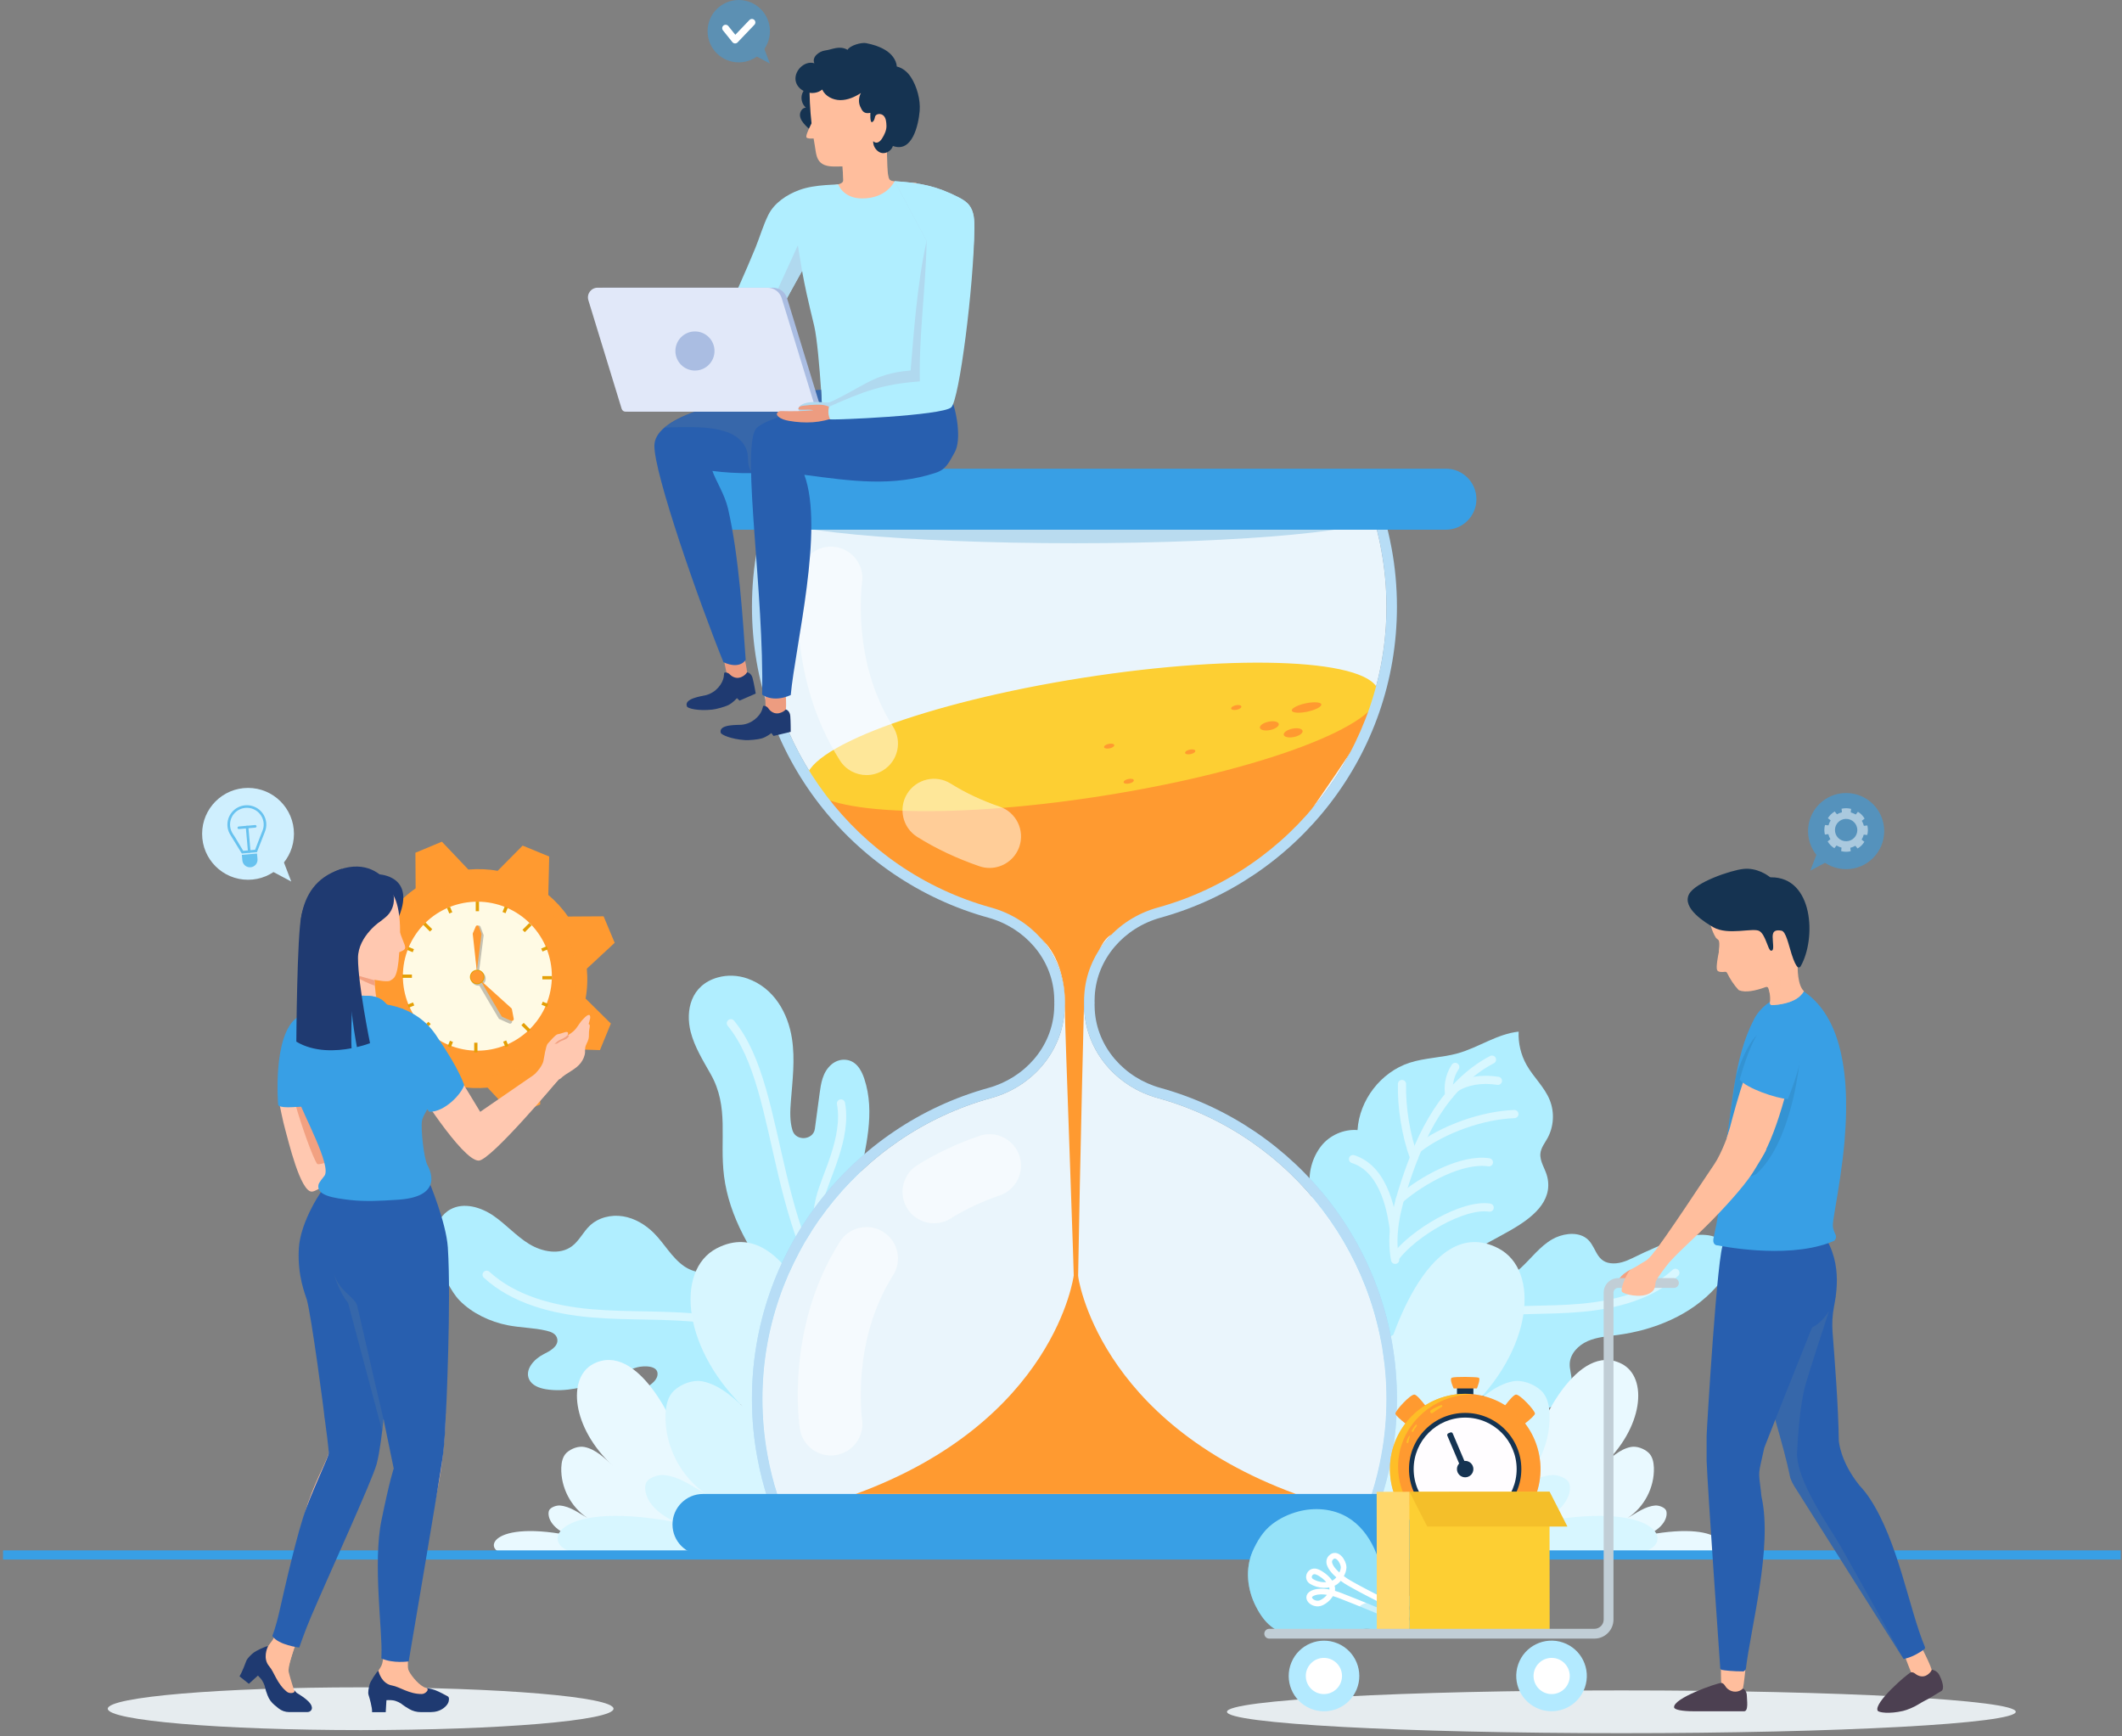 <svg width="231" height="189" viewBox="0 0 231 189" fill="none" xmlns="http://www.w3.org/2000/svg">
<rect x="0" y="0" width="231" height="189" fill="#808080" stroke="none"/>
<g clip-path="url(#clip0_148_1501)">
<path d="M137.823 152.15C139.735 148.262 142.826 145.044 146.239 142.431C148.992 140.325 152.106 138.273 155.365 137.061C158.258 135.986 158.9 138.512 161.233 139.376C162.724 139.927 164.379 139.082 165.554 138.011C166.684 136.976 167.62 135.674 168.971 134.896C169.966 134.322 171.453 134.037 172.501 134.652C173.799 135.416 173.577 137.287 175.331 137.5C176.149 137.599 176.963 137.306 177.7 136.944C179.44 136.09 181.162 135.303 183.024 134.756C184.71 134.263 186.894 134.096 187.865 135.561C188.801 136.962 187.911 138.869 186.79 140.122C184.082 143.146 180.086 144.777 176.063 145.311C174.965 145.455 173.839 145.532 172.827 145.98C171.814 146.427 170.919 147.345 170.879 148.452C170.856 149.049 171.082 149.628 171.087 150.224C171.109 151.879 169.477 153.113 167.864 153.483C163.714 154.432 161.016 150.789 157.115 150.229C152.694 149.596 145.882 150.287 142.813 154.008" fill="#B0EEFF"/>
<path opacity="0.5" d="M145.114 150.333C149.39 146.346 155.062 143.702 160.993 142.933C164.69 142.454 168.438 142.685 172.149 142.35C175.86 142.016 179.707 141.012 182.382 138.54" stroke="white" stroke-width="0.891" stroke-miterlimit="10" stroke-linecap="round" stroke-linejoin="round"/>
<path d="M164.487 133.883C166.697 132.604 169.07 130.828 168.442 128.12C168.239 127.23 167.583 126.421 167.692 125.517C167.764 124.92 168.162 124.423 168.456 123.894C169.147 122.642 169.242 121.078 168.709 119.749C168.139 118.32 166.932 117.249 166.178 115.907C165.563 114.813 165.26 113.543 165.319 112.291C162.986 112.535 160.97 114.008 158.71 114.646C156.984 115.134 155.139 115.125 153.431 115.681C150.321 116.702 147.979 119.735 147.78 123.003C146.284 122.886 144.747 123.564 143.821 124.744C142.84 126 142.374 127.704 142.623 129.282C143.64 135.854 147.021 141.08 151.347 145.952C150.407 144.89 153.295 141.599 153.856 140.958C156.283 138.169 159.619 136.559 162.801 134.815C163.312 134.53 163.895 134.222 164.487 133.883Z" fill="#B0EEFF"/>
<g opacity="0.5">
<path d="M151.875 137.129C151.324 134.313 152.061 131.411 152.965 128.685C153.842 126.027 154.895 123.41 156.409 121.059C157.928 118.709 159.939 116.63 162.417 115.337" stroke="white" stroke-width="0.891" stroke-miterlimit="10" stroke-linecap="round" stroke-linejoin="round"/>
<path d="M152.621 117.99C152.563 120.553 153.046 123.586 153.932 125.991" stroke="white" stroke-width="0.891" stroke-miterlimit="10" stroke-linecap="round" stroke-linejoin="round"/>
<path d="M154.325 125.037C157.051 122.913 161.4 121.38 164.853 121.263" stroke="white" stroke-width="0.891" stroke-miterlimit="10" stroke-linecap="round" stroke-linejoin="round"/>
<path d="M147.288 126.163C150.908 127.315 151.523 132.428 151.749 133.874" stroke="white" stroke-width="0.891" stroke-miterlimit="10" stroke-linecap="round" stroke-linejoin="round"/>
<path d="M152.4 130.525C154.891 128.369 159.18 126.063 162.082 126.515" stroke="white" stroke-width="0.891" stroke-miterlimit="10" stroke-linecap="round" stroke-linejoin="round"/>
<path d="M151.871 136.862C153.851 134.222 159.262 130.995 162.164 131.447" stroke="white" stroke-width="0.891" stroke-miterlimit="10" stroke-linecap="round" stroke-linejoin="round"/>
<path d="M158.416 116.128C157.707 117.19 157.612 118.388 157.77 119.193" stroke="white" stroke-width="0.891" stroke-miterlimit="10" stroke-linecap="round" stroke-linejoin="round"/>
<path d="M158.461 118.402C159.632 117.66 161.264 117.362 163.063 117.642" stroke="white" stroke-width="0.891" stroke-miterlimit="10" stroke-linecap="round" stroke-linejoin="round"/>
</g>
<path d="M101.571 156.887C98.583 148.696 90.916 141.057 83.368 136.695C81.528 135.633 78.839 134.828 77.998 137.369C77.455 139 75.552 138.575 74.468 137.821C73.121 136.885 72.334 135.366 71.19 134.223C70.273 133.305 69.102 132.6 67.818 132.392C66.535 132.184 65.138 132.518 64.198 133.418C63.483 134.096 63.054 135.054 62.263 135.646C60.939 136.636 59.008 136.266 57.598 135.402C56.188 134.539 55.076 133.26 53.711 132.324C52.346 131.393 50.502 130.841 49.046 131.628C47.12 132.672 46.944 135.457 47.762 137.491C48.269 138.747 49.064 140.569 50.027 141.55C51.388 142.947 53.372 143.878 55.266 144.248C56.663 144.524 58.105 144.515 59.492 144.845C59.994 144.963 60.568 145.175 60.667 145.754C60.812 146.585 59.782 147.096 59.18 147.399C58.141 147.923 57.11 149.067 57.594 150.125C57.897 150.789 58.678 151.087 59.397 151.209C61.562 151.576 63.705 150.952 65.757 150.319C67.005 149.935 68.099 149.153 69.382 148.823C70.047 148.651 71.751 148.574 71.57 149.7C71.511 150.052 71.263 150.342 70.992 150.572C70.72 150.803 70.418 151.001 70.192 151.277C69.206 152.475 70.182 153.881 71.475 154.193C72.47 154.432 73.505 154.179 74.499 153.944C80.999 152.425 87.816 151.838 94.356 153.162C95.749 153.442 97.272 153.922 97.972 155.16" fill="#B0EEFF"/>
<path opacity="0.5" d="M94.564 151.725C89.782 147.3 83.449 144.38 76.832 143.552C72.709 143.037 68.533 143.308 64.397 142.951C60.261 142.594 55.967 141.496 52.974 138.752" stroke="white" stroke-width="0.891" stroke-miterlimit="10" stroke-linecap="round" stroke-linejoin="round"/>
<path opacity="0.25" d="M96.047 152.362C96.047 152.362 84.679 144.8 81.469 137.129C83.639 137.717 85.04 138.422 86.564 139.66C88.204 141.979 92.114 145.541 94.768 147.851C95.147 149.116 95.572 150.604 96.047 152.362Z" fill="#FCCCB1"/>
<path d="M95.617 149.763C95.192 147.092 94.013 144.443 93.552 141.726C92.81 137.373 92.697 132.998 93.502 128.672C94.189 124.988 95.328 121.128 94.081 117.399C93.751 116.409 93.136 115.337 91.852 115.346C91.337 115.351 90.849 115.563 90.478 115.893C89.542 116.725 89.371 117.918 89.217 119.057L88.706 122.868C88.539 124.106 86.654 124.256 86.274 123.049C86.27 123.04 86.27 123.031 86.265 123.017C85.958 122.005 86.012 120.933 86.093 119.889C86.27 117.616 86.564 115.324 86.215 113.059C85.795 110.32 84.29 107.54 81.361 106.509C80.321 106.143 79.173 106.098 78.124 106.396C75.191 107.233 74.599 109.999 75.186 112.313C75.602 113.941 76.52 115.419 77.36 116.906C79.412 120.531 78.305 123.98 78.82 128.035C79.91 136.632 88.313 144.936 95.617 149.763Z" fill="#B0EEFF"/>
<path opacity="0.5" d="M79.562 111.377C85.705 118.809 83.485 136.356 94.189 145.826" stroke="white" stroke-width="0.891" stroke-miterlimit="10" stroke-linecap="round" stroke-linejoin="round"/>
<path opacity="0.5" d="M91.549 120.106C92.25 123.862 89.836 128.08 89.276 130.417C88.715 132.753 88.417 136.736 89.022 139.082" stroke="white" stroke-width="0.891" stroke-miterlimit="10" stroke-linecap="round" stroke-linejoin="round"/>
<path d="M73.912 156.81C73.645 155.309 69.45 145.944 64.596 148.452C61.712 149.944 62.231 155.427 66.734 159.567C65.847 158.713 64.831 157.741 63.624 157.502C62.973 157.371 62.173 157.674 61.684 158.121C61.251 158.523 61.124 159.156 61.101 159.748C61.029 161.895 62.15 164.047 63.949 165.222C62.955 164.666 62.091 163.97 60.952 163.871C60.581 163.839 59.958 164.052 59.786 164.381C59.601 164.739 59.614 166.081 61.806 167.085C52.866 165.389 52.346 169.2 55.56 169.2C58.773 169.2 81.917 169.2 81.917 169.2" fill="#E9F9FF"/>
<path d="M90.663 149.374C90.239 146.97 85.809 131.854 78.039 135.868C73.424 138.255 74.251 147.033 81.465 153.664C80.05 152.295 78.414 150.744 76.484 150.36C75.439 150.152 74.165 150.631 73.383 151.354C72.687 151.996 72.483 153.009 72.452 153.958C72.334 157.398 74.129 160.842 77.013 162.718C75.417 161.828 74.034 160.711 72.217 160.553C71.624 160.503 70.621 160.842 70.35 161.367C70.052 161.941 70.074 164.088 73.582 165.692C59.271 162.976 58.435 169.078 63.578 169.078C68.722 169.078 97.579 169.078 97.579 169.078" fill="#D7F6FF"/>
<path d="M167.231 156.81C167.498 155.309 171.692 145.944 176.547 148.452C179.431 149.944 178.911 155.427 174.409 159.567C175.295 158.713 176.312 157.741 177.519 157.502C178.17 157.371 178.97 157.674 179.458 158.121C179.892 158.523 180.018 159.156 180.041 159.748C180.113 161.895 178.992 164.047 177.193 165.222C178.188 164.666 179.051 163.97 180.19 163.871C180.561 163.839 181.185 164.052 181.356 164.381C181.542 164.739 181.528 166.081 179.336 167.085C188.277 165.389 188.797 169.2 185.583 169.2C182.369 169.2 159.226 169.2 159.226 169.2" fill="#E9F9FF"/>
<path d="M150.474 149.374C150.899 146.97 155.329 131.854 163.099 135.868C167.714 138.255 166.887 147.033 159.673 153.664C161.088 152.295 162.724 150.744 164.654 150.36C165.698 150.152 166.973 150.631 167.755 151.354C168.451 151.996 168.655 153.009 168.686 153.958C168.804 157.398 167.009 160.842 164.125 162.718C165.721 161.828 167.104 160.711 168.921 160.553C169.514 160.503 170.517 160.842 170.788 161.367C171.087 161.941 171.064 164.088 167.556 165.692C181.867 162.976 182.703 169.078 177.559 169.078C172.415 169.078 143.559 169.078 143.559 169.078" fill="#D7F6FF"/>
<path opacity="0.2" d="M126.341 118.42C122.404 117.335 119.407 113.995 119.172 109.917C119.163 109.718 119.154 109.524 119.154 109.33C119.154 109.276 119.154 109.212 119.163 109.153C119.154 109.099 119.154 109.036 119.154 108.977C119.154 108.783 119.163 108.588 119.172 108.39C119.407 104.312 122.404 100.972 126.341 99.887C141.172 95.783 152.07 82.186 152.07 66.049C152.07 63.879 151.876 61.755 151.492 59.694C151.428 59.341 151.361 58.993 151.284 58.649C151.229 58.396 151.175 58.143 151.112 57.89C151.112 57.877 151.107 57.858 151.103 57.845C151.071 57.714 151.04 57.583 151.003 57.452C150.945 57.198 150.881 56.954 150.809 56.706C150.705 56.326 150.597 55.951 150.479 55.576H149.281C149.322 55.698 149.363 55.82 149.394 55.942C149.403 55.964 149.412 55.983 149.417 56.005C149.485 56.218 149.548 56.43 149.607 56.642C149.647 56.783 149.688 56.918 149.72 57.058C149.783 57.28 149.842 57.497 149.896 57.718C149.932 57.858 149.968 57.998 149.995 58.134C150.054 58.36 150.104 58.582 150.149 58.808C150.167 58.885 150.185 58.961 150.199 59.038C150.203 59.065 150.212 59.097 150.217 59.129C150.271 59.386 150.321 59.644 150.366 59.901C150.737 61.899 150.927 63.965 150.927 66.049C150.927 81.268 140.688 94.73 126.038 98.784C121.505 100.036 118.286 103.865 118.033 108.326C118.02 108.543 118.015 108.76 118.015 108.977C118.015 109.036 118.015 109.099 118.02 109.153C118.015 109.212 118.015 109.276 118.015 109.33C118.015 109.547 118.02 109.764 118.033 109.981C118.286 114.442 121.505 118.275 126.038 119.523C140.688 123.577 150.927 137.043 150.927 152.258C150.927 154.342 150.737 156.412 150.366 158.41C149.855 161.258 148.969 164.029 147.731 166.659H86.198C84.959 164.029 84.073 161.258 83.558 158.405C83.187 156.412 83.002 154.342 83.002 152.258C83.002 137.043 93.24 123.577 107.89 119.523C112.424 118.275 115.638 114.442 115.895 109.981C115.909 109.764 115.913 109.547 115.913 109.33C115.913 109.276 115.913 109.212 115.909 109.153C115.913 109.099 115.913 109.036 115.913 108.977C115.913 108.76 115.909 108.543 115.895 108.326C115.638 103.865 112.424 100.036 107.89 98.784C93.24 94.73 83.002 81.268 83.002 66.049C83.002 63.965 83.187 61.899 83.558 59.901C83.621 59.544 83.693 59.192 83.77 58.835C83.77 58.826 83.775 58.817 83.775 58.808C83.852 58.464 83.928 58.12 84.014 57.777C84.019 57.759 84.023 57.741 84.028 57.718C84.096 57.456 84.163 57.189 84.24 56.932C84.245 56.909 84.254 56.891 84.258 56.868C84.281 56.769 84.313 56.665 84.344 56.566C84.394 56.376 84.453 56.19 84.511 56.005C84.516 55.983 84.525 55.964 84.534 55.942C84.566 55.82 84.606 55.698 84.647 55.576H83.449C83.332 55.951 83.223 56.326 83.119 56.706C83.047 56.954 82.984 57.198 82.925 57.452C82.889 57.583 82.857 57.714 82.826 57.845C82.821 57.858 82.816 57.877 82.816 57.89C82.753 58.143 82.699 58.396 82.645 58.649C82.568 58.993 82.5 59.341 82.437 59.694C82.052 61.755 81.858 63.879 81.858 66.049C81.858 82.186 92.752 95.783 107.587 99.887C111.52 100.972 114.521 104.312 114.752 108.39C114.765 108.588 114.77 108.783 114.77 108.977C114.77 109.036 114.77 109.099 114.765 109.153C114.77 109.212 114.77 109.276 114.77 109.33C114.77 109.524 114.765 109.718 114.752 109.917C114.521 113.995 111.52 117.335 107.587 118.42C92.752 122.529 81.858 136.121 81.858 152.258C81.858 154.428 82.052 156.552 82.437 158.613C83.024 161.859 84.064 164.942 85.479 167.803H148.45C149.864 164.942 150.904 161.859 151.492 158.613C151.876 156.552 152.07 154.428 152.07 152.258C152.07 136.121 141.172 122.529 126.341 118.42Z" fill="#389FE5"/>
<path d="M150.927 152.258C150.927 154.342 150.737 156.412 150.366 158.41C149.855 161.258 148.969 164.029 147.731 166.659H86.198C84.959 164.029 84.073 161.258 83.558 158.405C83.187 156.412 83.002 154.342 83.002 152.258C83.002 137.043 93.24 123.577 107.89 119.523C112.424 118.275 115.637 114.442 115.895 109.981C115.909 109.764 115.913 109.547 115.913 109.33C115.913 109.275 115.913 109.212 115.909 109.153C115.913 109.099 115.913 109.036 115.913 108.977C115.913 108.76 115.909 108.543 115.895 108.326C115.637 103.865 112.424 100.036 107.89 98.784C93.24 94.73 83.002 81.268 83.002 66.049C83.002 63.965 83.187 61.899 83.558 59.901C83.621 59.544 83.693 59.192 83.77 58.835C83.77 58.826 83.775 58.817 83.775 58.808C83.847 58.464 83.928 58.12 84.014 57.777C84.019 57.759 84.023 57.741 84.028 57.718C84.1 57.434 84.172 57.153 84.258 56.868C84.335 56.579 84.421 56.29 84.511 56.005C84.557 55.861 84.602 55.716 84.647 55.576H149.281C149.326 55.716 149.372 55.861 149.417 56.005C149.485 56.218 149.548 56.43 149.607 56.642C149.647 56.783 149.688 56.918 149.72 57.058C149.783 57.28 149.842 57.497 149.896 57.718C149.932 57.858 149.968 57.998 149.995 58.134C150.054 58.36 150.104 58.582 150.149 58.808C150.172 58.912 150.194 59.02 150.217 59.129C150.271 59.386 150.321 59.644 150.366 59.901C150.737 61.899 150.927 63.965 150.927 66.049C150.927 81.268 140.688 94.73 126.038 98.784C121.505 100.036 118.286 103.865 118.033 108.326C118.02 108.543 118.015 108.76 118.015 108.977C118.015 109.036 118.015 109.099 118.02 109.153C118.015 109.212 118.015 109.275 118.015 109.33C118.015 109.547 118.02 109.764 118.033 109.981C118.286 114.442 121.505 118.275 126.038 119.523C140.688 123.577 150.927 137.043 150.927 152.258Z" fill="white"/>
<path opacity="0.5" d="M150.927 152.258C150.927 154.342 150.737 156.412 150.366 158.41C149.855 161.258 148.969 164.029 147.731 166.659H86.198C84.959 164.029 84.073 161.258 83.558 158.405C83.187 156.412 83.002 154.342 83.002 152.258C83.002 137.043 93.24 123.577 107.89 119.523C112.424 118.275 115.637 114.442 115.895 109.981C115.909 109.764 115.913 109.547 115.913 109.33C115.913 109.275 115.913 109.212 115.909 109.153C115.913 109.099 115.913 109.036 115.913 108.977C115.913 108.76 115.909 108.543 115.895 108.326C115.637 103.865 112.424 100.036 107.89 98.784C93.24 94.73 83.002 81.268 83.002 66.049C83.002 63.965 83.187 61.899 83.558 59.901C83.621 59.544 83.693 59.192 83.77 58.835C83.77 58.826 83.775 58.817 83.775 58.808C83.847 58.464 83.928 58.12 84.014 57.777C84.019 57.759 84.023 57.741 84.028 57.718C84.1 57.434 84.172 57.153 84.258 56.868C84.335 56.579 84.421 56.29 84.511 56.005C84.557 55.861 84.602 55.716 84.647 55.576H149.281C149.326 55.716 149.372 55.861 149.417 56.005C149.485 56.218 149.548 56.43 149.607 56.642C149.647 56.783 149.688 56.918 149.72 57.058C149.783 57.28 149.842 57.497 149.896 57.718C149.932 57.858 149.968 57.998 149.995 58.134C150.054 58.36 150.104 58.582 150.149 58.808C150.172 58.912 150.194 59.02 150.217 59.129C150.271 59.386 150.321 59.644 150.366 59.901C150.737 61.899 150.927 63.965 150.927 66.049C150.927 81.268 140.688 94.73 126.038 98.784C121.505 100.036 118.286 103.865 118.033 108.326C118.02 108.543 118.015 108.76 118.015 108.977C118.015 109.036 118.015 109.099 118.02 109.153C118.015 109.212 118.015 109.275 118.015 109.33C118.015 109.547 118.02 109.764 118.033 109.981C118.286 114.442 121.505 118.275 126.038 119.523C140.688 123.577 150.927 137.043 150.927 152.258Z" fill="#D7ECFA"/>
<path d="M88.955 86.05C88.955 86.05 94.311 94.829 107.158 98.865C110.448 99.832 111.556 100.547 113.45 102.291C115.344 104.036 115.99 107.105 115.918 109.533C115.891 111.413 116.971 138.914 116.971 142.34C116.971 145.572 117.391 143.176 117.296 142.485C117.631 123.021 118.024 108.706 118.024 108.706C118.024 108.706 119.186 102.585 120.989 101.744C122.788 100.899 129.325 97.866 131.996 97.116C134.667 96.365 141.131 90.476 141.131 90.476C141.131 90.476 149.34 78.768 149.837 77.272C150.339 75.772 146.126 75.631 146.126 75.631L88.955 86.05Z" fill="#FF9A30"/>
<path d="M119.925 86.643C137.13 83.944 150.625 78.875 150.067 75.321C149.509 71.767 135.111 71.074 117.906 73.773C100.702 76.473 87.207 81.542 87.764 85.096C88.322 88.65 102.721 89.342 119.925 86.643Z" fill="#FDCF33"/>
<g opacity="0.5">
<path d="M107.723 94.472C107.352 94.472 106.977 94.413 106.611 94.286C104.156 93.441 101.883 92.37 99.849 91.095C98.248 90.087 97.765 87.972 98.768 86.371C99.776 84.771 101.892 84.288 103.492 85.291C105.078 86.286 106.873 87.131 108.835 87.804C110.625 88.419 111.578 90.367 110.964 92.157C110.475 93.581 109.147 94.472 107.723 94.472Z" fill="white"/>
<path d="M94.329 84.365C93.195 84.365 92.087 83.804 91.436 82.778C85.461 73.39 87.002 62.849 87.07 62.401C87.359 60.53 89.109 59.246 90.975 59.535C92.842 59.825 94.121 61.565 93.841 63.432C93.823 63.572 92.675 71.957 97.218 79.099C98.235 80.694 97.765 82.814 96.165 83.827C95.595 84.193 94.958 84.365 94.329 84.365Z" fill="white"/>
</g>
<g opacity="0.5">
<path d="M107.723 123.451C107.352 123.451 106.977 123.509 106.611 123.636C104.156 124.481 101.883 125.553 99.849 126.827C98.248 127.835 97.765 129.951 98.768 131.551C99.776 133.151 101.892 133.635 103.492 132.631C105.078 131.637 106.873 130.791 108.835 130.118C110.625 129.503 111.578 127.555 110.964 125.765C110.475 124.346 109.147 123.451 107.723 123.451Z" fill="white"/>
<path d="M94.329 133.558C93.195 133.558 92.087 134.118 91.436 135.144C85.461 144.533 87.002 155.074 87.07 155.521C87.359 157.393 89.109 158.676 90.975 158.387C92.842 158.098 94.121 156.357 93.841 154.491C93.823 154.35 92.675 145.966 97.218 138.824C98.235 137.228 97.765 135.108 96.165 134.096C95.595 133.729 94.958 133.558 94.329 133.558Z" fill="white"/>
</g>
<path d="M126.341 118.42C122.404 117.335 119.407 113.995 119.172 109.917C119.163 109.718 119.154 109.524 119.154 109.33C119.154 109.276 119.154 109.212 119.163 109.153C119.154 109.099 119.154 109.036 119.154 108.977C119.154 108.783 119.163 108.588 119.172 108.39C119.407 104.312 122.404 100.972 126.341 99.887C141.172 95.783 152.07 82.186 152.07 66.049C152.07 63.879 151.876 61.755 151.492 59.694C151.428 59.341 151.361 58.993 151.284 58.649C151.229 58.396 151.175 58.143 151.112 57.89C151.112 57.877 151.107 57.858 151.103 57.845C151.071 57.714 151.04 57.583 151.003 57.452C150.945 57.198 150.881 56.954 150.809 56.706C150.705 56.326 150.597 55.951 150.479 55.576H149.281C149.322 55.693 149.358 55.82 149.394 55.942C149.403 55.964 149.412 55.983 149.417 56.005C149.485 56.218 149.548 56.43 149.607 56.642C149.647 56.783 149.688 56.918 149.72 57.058C149.783 57.28 149.842 57.497 149.896 57.718C149.932 57.858 149.968 57.998 149.995 58.134C150.054 58.36 150.104 58.582 150.149 58.808C150.167 58.885 150.181 58.961 150.199 59.038C150.203 59.065 150.212 59.097 150.217 59.129C150.271 59.386 150.321 59.644 150.366 59.901C150.737 61.899 150.927 63.965 150.927 66.049C150.927 81.268 140.688 94.73 126.038 98.784C121.505 100.036 118.286 103.865 118.033 108.326C118.02 108.543 118.015 108.76 118.015 108.977C118.015 109.036 118.015 109.099 118.02 109.153C118.015 109.212 118.015 109.276 118.015 109.33C118.015 109.547 118.02 109.764 118.033 109.981C118.286 114.442 121.505 118.275 126.038 119.523C140.688 123.577 150.927 137.043 150.927 152.258C150.927 154.342 150.737 156.412 150.366 158.41C149.855 161.258 148.969 164.029 147.731 166.659H86.198C84.959 164.029 84.073 161.258 83.558 158.405C83.187 156.412 83.002 154.342 83.002 152.258C83.002 137.043 93.24 123.577 107.89 119.523C112.424 118.275 115.638 114.442 115.895 109.981C115.909 109.764 115.913 109.547 115.913 109.33C115.913 109.276 115.913 109.212 115.909 109.153C115.913 109.099 115.913 109.036 115.913 108.977C115.913 108.76 115.909 108.543 115.895 108.326C115.638 103.865 112.424 100.036 107.89 98.784C93.24 94.73 83.002 81.268 83.002 66.049C83.002 63.965 83.187 61.899 83.558 59.901C83.621 59.544 83.693 59.187 83.77 58.835C83.77 58.826 83.775 58.817 83.775 58.808C83.852 58.464 83.928 58.12 84.014 57.777C84.019 57.759 84.023 57.741 84.028 57.718C84.096 57.456 84.163 57.189 84.24 56.932C84.245 56.909 84.254 56.891 84.258 56.868C84.285 56.769 84.313 56.665 84.344 56.566C84.394 56.376 84.453 56.19 84.511 56.005C84.516 55.983 84.525 55.964 84.534 55.942C84.57 55.82 84.606 55.693 84.647 55.576H83.449C83.332 55.951 83.223 56.326 83.119 56.706C83.047 56.954 82.984 57.198 82.925 57.452C82.889 57.583 82.857 57.714 82.826 57.845C82.821 57.858 82.816 57.877 82.816 57.89C82.753 58.143 82.699 58.396 82.645 58.649C82.568 58.993 82.5 59.341 82.437 59.694C82.052 61.755 81.858 63.879 81.858 66.049C81.858 82.186 92.752 95.783 107.587 99.887C111.52 100.972 114.521 104.312 114.752 108.39C114.765 108.588 114.77 108.783 114.77 108.977C114.77 109.036 114.77 109.099 114.765 109.153C114.77 109.212 114.77 109.276 114.77 109.33C114.77 109.524 114.765 109.718 114.752 109.917C114.521 113.995 111.52 117.335 107.587 118.42C92.752 122.529 81.858 136.121 81.858 152.258C81.858 154.428 82.052 156.552 82.437 158.613C83.024 161.859 84.064 164.942 85.479 167.803H148.45C149.864 164.942 150.904 161.859 151.492 158.613C151.876 156.552 152.07 154.428 152.07 152.258C152.07 136.121 141.172 122.529 126.341 118.42Z" fill="#B7DDF6"/>
<path d="M160.722 165.936C160.722 167.771 159.235 169.258 157.4 169.258H76.529C74.694 169.258 73.207 167.771 73.207 165.936C73.207 164.101 74.694 162.614 76.529 162.614H157.4C159.235 162.614 160.722 164.101 160.722 165.936Z" fill="#389FE5"/>
<path d="M143.839 76.667C143.893 76.915 143.215 77.272 142.329 77.462C141.443 77.652 140.679 77.598 140.625 77.349C140.571 77.101 141.249 76.744 142.135 76.554C143.025 76.368 143.789 76.418 143.839 76.667Z" fill="#FF9A30"/>
<path d="M141.8 79.55C141.855 79.799 141.439 80.102 140.869 80.219C140.304 80.337 139.802 80.233 139.748 79.984C139.694 79.736 140.11 79.433 140.679 79.315C141.244 79.193 141.746 79.302 141.8 79.55Z" fill="#FF9A30"/>
<path d="M139.206 78.791C139.26 79.04 138.844 79.343 138.274 79.46C137.709 79.578 137.208 79.474 137.153 79.225C137.099 78.977 137.515 78.674 138.085 78.556C138.65 78.434 139.151 78.543 139.206 78.791Z" fill="#FF9A30"/>
<path d="M121.297 81.097C121.324 81.232 121.102 81.395 120.795 81.458C120.488 81.522 120.216 81.467 120.189 81.332C120.162 81.196 120.384 81.034 120.691 80.97C120.998 80.902 121.27 80.961 121.297 81.097Z" fill="#FF9A30"/>
<path d="M135.133 76.893C135.16 77.028 134.939 77.191 134.631 77.254C134.324 77.317 134.053 77.263 134.025 77.128C133.998 76.992 134.22 76.829 134.527 76.766C134.835 76.698 135.106 76.757 135.133 76.893Z" fill="#FF9A30"/>
<path d="M130.12 81.72C130.147 81.856 129.926 82.019 129.618 82.082C129.311 82.145 129.04 82.091 129.013 81.955C128.986 81.82 129.207 81.657 129.514 81.594C129.817 81.53 130.089 81.585 130.12 81.72Z" fill="#FF9A30"/>
<path d="M123.426 84.921C123.453 85.056 123.231 85.219 122.924 85.282C122.616 85.345 122.345 85.291 122.318 85.156C122.291 85.02 122.513 84.857 122.82 84.794C123.127 84.726 123.398 84.785 123.426 84.921Z" fill="#FF9A30"/>
<path d="M117.351 138.86L117.116 138.77L116.881 138.86C116.881 138.86 114.86 154.672 93.159 162.614C105.047 162.614 112.559 162.614 117.269 162.614C123.571 162.614 124.85 162.614 124.85 162.614C128.371 162.614 133.519 162.614 141.068 162.614C119.376 154.667 117.351 138.86 117.351 138.86Z" fill="#FF9A30"/>
<path d="M150.588 55.933C150.588 57.696 135.535 59.128 116.962 59.128C98.388 59.128 83.336 57.7 83.336 55.933C83.336 54.17 98.388 52.737 116.962 52.737C135.535 52.737 150.588 54.17 150.588 55.933Z" fill="#B9DBEF"/>
<path d="M157.4 51.015H76.529C75.611 51.015 74.78 51.385 74.178 51.986C73.577 52.588 73.207 53.419 73.207 54.337C73.207 56.168 74.694 57.655 76.529 57.655H83.449H84.647H149.281H150.479H157.4C159.235 57.655 160.722 56.168 160.722 54.337C160.722 52.502 159.235 51.015 157.4 51.015Z" fill="#389FE5"/>
<path d="M0.332 169.254H230.862" stroke="#389FE5" stroke-miterlimit="10"/>
<path d="M11.732 185.988C11.732 187.276 24.054 188.315 39.26 188.315C54.461 188.315 66.788 187.271 66.788 185.988C66.788 184.699 54.466 183.66 39.26 183.66C24.058 183.66 11.732 184.704 11.732 185.988Z" fill="#E6ECEF"/>
<path d="M39.852 104.213C39.658 105.275 39.612 106.378 39.717 107.499L40.132 107.585L40.155 107.59L40.462 107.581L40.792 107.228L40.946 104.995L40.526 103.689L37.533 101.623L37.059 101.451L39.852 104.213Z" fill="#FFBD1D"/>
<path d="M37.117 110.415L38.32 113.28L38.324 113.299L41.805 113.28H42.203C42.817 114.171 43.55 114.962 44.368 115.649L44.241 119.812L47.134 121.001L49.765 118.339L49.855 118.248C50.904 118.438 51.993 118.483 53.096 118.384L53.083 118.393L55.921 121.421L58.624 120.291L58.805 120.214L58.783 116.336C59.678 115.721 60.473 114.985 61.16 114.162L65.219 114.298L65.31 114.302L66.499 111.409L63.746 108.688C63.94 107.635 63.981 106.536 63.882 105.424L63.886 105.433L66.915 102.622L65.708 99.738H65.703L61.829 99.761C61.224 98.884 60.5 98.097 59.691 97.415V97.333L59.786 93.229L56.893 92.04L56.884 92.049L54.172 94.788C53.142 94.599 52.075 94.558 50.985 94.648L50.728 94.377L48.106 91.615L48.083 91.624L45.222 92.818L45.245 96.696C44.35 97.315 43.55 98.052 42.858 98.879L38.713 98.734L37.529 101.627L40.277 104.349C40.087 105.397 40.042 106.487 40.141 107.59L40.132 107.576L40.123 107.585L37.117 110.415Z" fill="#FF9A30"/>
<path opacity="0.3" d="M57.766 115.515C62.732 112.421 64.249 105.886 61.155 100.92C58.061 95.954 51.526 94.436 46.56 97.531C41.594 100.625 40.076 107.159 43.17 112.126C46.265 117.092 52.799 118.609 57.766 115.515Z" fill="#FF9A30"/>
<path d="M58.202 111.44C61.065 107.996 60.595 102.883 57.152 100.019C53.708 97.156 48.595 97.626 45.731 101.07C42.868 104.513 43.338 109.626 46.782 112.49C50.225 115.353 55.338 114.883 58.202 111.44Z" fill="#FFFAE4"/>
<path d="M51.966 98.138V99.182" stroke="#E49F05" stroke-width="0.356" stroke-miterlimit="10"/>
<path d="M57.743 100.597L57.002 101.338" stroke="#E49F05" stroke-width="0.356" stroke-miterlimit="10"/>
<path d="M60.084 106.423H59.04" stroke="#E49F05" stroke-width="0.356" stroke-miterlimit="10"/>
<path d="M57.621 112.2L56.884 111.463" stroke="#E49F05" stroke-width="0.356" stroke-miterlimit="10"/>
<path d="M51.799 114.546V113.497" stroke="#E49F05" stroke-width="0.356" stroke-miterlimit="10"/>
<path d="M46.022 112.083L46.759 111.341" stroke="#E49F05" stroke-width="0.356" stroke-miterlimit="10"/>
<path d="M44.842 106.256H43.798" stroke="#E49F05" stroke-width="0.356" stroke-miterlimit="10"/>
<path d="M46.194 100.533L46.931 101.27" stroke="#E49F05" stroke-width="0.356" stroke-miterlimit="10"/>
<path d="M55.112 98.734L54.868 99.331" stroke="#E49F05" stroke-width="0.356" stroke-miterlimit="10"/>
<path d="M59.578 103.16L58.986 103.408" stroke="#E49F05" stroke-width="0.356" stroke-miterlimit="10"/>
<path d="M59.61 109.447L59.018 109.199" stroke="#E49F05" stroke-width="0.356" stroke-miterlimit="10"/>
<path d="M55.189 113.913L54.94 113.316" stroke="#E49F05" stroke-width="0.356" stroke-miterlimit="10"/>
<path d="M48.901 113.945L49.145 113.348" stroke="#E49F05" stroke-width="0.356" stroke-miterlimit="10"/>
<path d="M44.435 109.519L45.028 109.275" stroke="#E49F05" stroke-width="0.356" stroke-miterlimit="10"/>
<path d="M44.404 103.236L44.996 103.48" stroke="#E49F05" stroke-width="0.356" stroke-miterlimit="10"/>
<path d="M48.825 98.766L49.073 99.363" stroke="#E49F05" stroke-width="0.356" stroke-miterlimit="10"/>
<path d="M51.351 106.251C51.351 106.59 51.627 106.866 51.966 106.866C52.305 106.866 52.581 106.59 52.581 106.251C52.581 105.912 52.305 105.637 51.966 105.637C51.627 105.637 51.351 105.912 51.351 106.251Z" fill="#8CC64B"/>
<path opacity="0.3" d="M51.288 106.505C51.288 106.939 51.641 107.291 52.075 107.291C52.111 107.291 52.142 107.287 52.179 107.282L54.312 110.898L55.438 111.405C55.596 111.477 55.772 111.337 55.74 111.165L55.51 109.954L55.496 109.94L52.536 107.115C52.775 106.979 52.87 106.803 52.87 106.509C52.87 106.098 52.554 105.763 52.151 105.727L52.653 101.795L52.305 100.868C52.246 100.71 52.025 100.705 51.957 100.859L51.568 101.759V101.777L51.925 105.705C51.528 105.75 51.288 106.102 51.288 106.505Z" fill="#3D3D3D"/>
<path d="M52.12 100.846L52.404 101.6C52.414 101.628 52.418 101.655 52.414 101.686L51.903 105.687L51.464 101.659C51.46 101.628 51.464 101.6 51.478 101.569L51.79 100.841C51.858 100.692 52.066 100.696 52.12 100.846Z" fill="#FF9A30"/>
<path d="M55.641 111.106L54.687 110.681C54.647 110.663 54.615 110.636 54.592 110.595L52.273 106.672L55.664 109.737C55.695 109.768 55.718 109.809 55.727 109.85L55.921 110.871C55.962 111.043 55.795 111.174 55.641 111.106Z" fill="#FF9A30"/>
<path d="M51.944 107.129C52.378 107.129 52.73 106.777 52.73 106.342C52.73 105.908 52.378 105.556 51.944 105.556C51.509 105.556 51.157 105.908 51.157 106.342C51.157 106.777 51.509 107.129 51.944 107.129Z" fill="#E49F05"/>
<path d="M51.943 107.029C52.323 107.029 52.63 106.722 52.63 106.342C52.63 105.963 52.323 105.655 51.943 105.655C51.564 105.655 51.256 105.963 51.256 106.342C51.256 106.722 51.564 107.029 51.943 107.029Z" fill="#FF9A30"/>
<path d="M41.222 95.168C41.222 95.168 45.511 95.29 43.242 100.185C40.964 105.076 41.222 95.168 41.222 95.168Z" fill="#1F3A71"/>
<path d="M42.415 96.949C42.415 96.949 43.572 97.659 43.554 101.487C43.554 101.618 44.024 102.753 44.065 102.884C44.227 103.399 43.902 103.431 43.464 103.648C43.287 106.536 42.853 106.482 42.474 106.74C42.04 107.029 38.717 106.346 36.584 105.289C34.45 104.231 33.727 101.076 34.627 99.141C35.531 97.202 39.92 95.281 42.415 96.949Z" fill="#FFC8B0"/>
<path d="M32.814 99.657C32.471 101.474 33.361 104.245 36.918 105.447C36.918 105.447 37.235 104.353 37.461 103.277C37.687 102.202 40.706 100.972 42.013 99.801C42.076 99.743 42.139 99.684 42.198 99.625C43.129 98.644 43.08 97.107 42.23 96.059C41.497 95.155 39.875 93.658 36.973 94.644C34.383 95.521 33.234 97.41 32.814 99.657Z" fill="#1F3A71"/>
<path d="M41.389 103.693C40.828 104.299 40.724 105.524 40.77 106.699C40.783 106.898 40.797 107.097 40.806 107.291C40.905 108.494 41.127 109.492 41.127 109.492L37.022 109.389C37.176 107.906 36.923 105.433 36.923 105.433C36.923 105.433 42.713 102.256 41.389 103.693Z" fill="#FFC8B0"/>
<path d="M40.81 107.291C39.296 106.767 38.089 105.913 38.089 105.913C39.237 106.288 40.774 106.699 40.774 106.699C40.783 106.898 40.797 107.097 40.81 107.291Z" fill="#F2A181"/>
<path d="M43.735 136.397L37.316 129.477C37.316 129.477 33.429 133.585 34.148 138.101C34.5 140.32 35.147 141.478 35.359 142.535C35.558 143.525 36.06 157.24 35.779 158.207C35.499 159.17 34.003 161.782 33.207 164.621C32.249 168.038 31.273 172.988 30.491 175.944C29.709 178.9 30.992 182.846 31.273 181.847C33.646 173.313 39.861 163.491 40.874 159.206C41.891 154.916 42.673 146.934 43.735 136.397Z" fill="#FFBE9D"/>
<path d="M33.225 175.65C33.225 175.65 31.259 181.233 31.417 181.942C31.512 182.376 31.951 183.836 32.05 184.044C32.091 184.126 33.501 185.247 32.561 185.224C31.639 185.202 29.442 182.286 29.121 182.065C28.579 181.698 28.362 181.129 28.475 180.632C28.669 179.773 29.243 179.117 29.668 178.516C30.093 177.915 30.432 176.211 30.432 176.211L33.225 175.65Z" fill="#FFBE9D"/>
<path d="M33.809 185.473C33.442 184.912 32.29 184.261 32.29 184.261C32.118 184.04 31.973 183.9 32.046 184.04C32.168 184.275 31.539 184.397 31.232 184.144C30.156 183.28 29.849 181.997 29.32 181.386C28.565 180.519 29.094 179.375 29.175 179.181C28.927 179.163 27.901 179.673 27.629 179.872C27.381 180.053 26.92 180.496 26.811 180.785C26.739 180.989 26.35 182.019 26.075 182.467L27.091 183.276L28.077 182.381C28.077 182.381 28.077 182.381 28.348 182.67C28.619 182.96 28.827 183.452 28.872 183.746C28.89 183.873 29.003 184.216 29.13 184.542C29.279 184.948 29.546 185.31 29.881 185.586C29.881 185.586 30.093 185.758 30.314 185.943C30.64 186.21 31.047 186.354 31.467 186.354H33.216C33.216 186.354 33.216 186.354 33.216 186.35H33.483C33.759 186.35 33.994 186.115 33.953 185.843C33.944 185.739 33.899 185.613 33.809 185.473Z" fill="#1F3A71"/>
<path d="M48.639 184.614C48.499 184.428 46.858 184.008 46.108 183.61C45.394 183.23 44.58 182.15 44.444 181.712C44.309 181.273 44.539 179.126 44.643 178.227C45.358 172.029 47.55 163.351 48.042 159.73C48.901 153.438 48.666 146.838 47.152 136.478L38.722 128.712C38.722 128.712 35.761 133.196 36.204 137.78C36.462 140.438 38.595 141.034 38.871 142.088C39.147 143.136 43.147 160.015 43.147 160.015C43.147 160.015 41.764 163.459 41.353 167.337C41 170.646 41.931 174.371 41.863 178.204C41.827 178.95 41.796 180.744 41.529 181.291C41.199 181.96 40.44 182.715 40.394 183.597C40.367 184.107 40.693 184.623 41.316 184.88C41.94 185.138 42.329 184.799 42.55 184.808C43.83 184.871 44.105 185.78 46.311 185.979C46.989 186.037 48.011 185.753 48.58 185.264C48.802 185.079 48.779 184.799 48.639 184.614Z" fill="#FFBE9D"/>
<path d="M48.757 185.409C48.675 185.567 48.522 185.743 48.3 185.915C47.898 186.223 47.387 186.358 46.881 186.358H45.8C45.362 186.358 44.932 186.245 44.553 186.024C44.25 185.847 43.943 185.653 43.852 185.572C43.631 185.368 43.156 185.124 42.763 185.074C42.37 185.025 42.067 185.061 42.067 185.061L41.99 186.363H40.503C40.548 185.915 40.195 184.704 40.123 184.5C40.024 184.202 40.155 183.66 40.227 183.361C40.313 183.031 40.977 181.996 41.185 181.852C41.244 182.055 41.56 183.275 42.7 183.465C43.491 183.601 44.544 184.405 45.922 184.387C46.32 184.387 46.732 183.899 46.487 183.791C46.243 183.687 46.926 183.804 47.36 183.962C47.794 184.121 48.544 184.532 48.761 184.654C48.924 184.74 48.906 185.138 48.757 185.409Z" fill="#1F3A71"/>
<path d="M30.378 119.943C30.378 119.943 30.812 122.163 31.083 123.08C31.354 123.993 32.697 129.806 33.971 129.702C35.246 129.603 42.212 123.781 42.212 123.781L41.226 121.805L35.092 124.73C35.092 124.73 34.536 118.09 34.053 116.508L30.378 119.943Z" fill="#FFC8B0"/>
<path d="M32.15 120.187C32.801 122.484 34.048 126.018 34.527 126.683C34.74 126.981 38.853 125.494 38.867 123.898L34.604 119.066L32.15 120.187Z" fill="#F2A181"/>
<path d="M36.028 109.511C36.028 109.511 33.913 109.579 32.303 110.776C29.645 112.752 30.278 120.219 30.278 120.219C30.278 120.219 30.147 120.608 31.915 120.508C33.682 120.409 35.097 119.907 35.097 119.907L34.586 113.922L36.028 109.511Z" fill="#389FE5"/>
<path d="M31.607 114.031C31.607 114.031 31.386 118.325 32.163 120.49C32.931 120.477 33.605 120.3 33.605 120.3L31.607 114.031Z" fill="#389FE5"/>
<path d="M35.942 109.913C36.014 109.425 36.145 108.86 36.598 108.665C36.724 108.611 36.86 108.598 36.995 108.58C38.383 108.426 38.22 108.358 39.612 108.381C40.191 108.39 40.788 108.421 41.303 108.679C42.112 109.081 42.555 109.954 42.948 110.772L35.942 109.913Z" fill="#389FE5"/>
<path d="M35.942 109.913C36.014 109.425 36.145 108.86 36.598 108.665C36.724 108.611 36.86 108.598 36.995 108.58C38.383 108.426 38.22 108.358 39.612 108.381C40.191 108.39 40.788 108.421 41.303 108.679C42.112 109.081 42.555 109.954 42.948 110.772L35.942 109.913Z" fill="#389FE5"/>
<path d="M30.45 175.252C30.992 172.861 32.38 166.696 33.37 164.079C34.36 161.461 35.73 158.641 35.779 158.211C35.82 157.854 35.458 155.205 35.341 154.351C35.327 154.333 35.318 154.31 35.323 154.292C35.336 153.999 33.881 143.118 33.402 141.469C33.221 140.863 32.367 138.883 32.529 135.904C32.697 132.925 35.065 129.373 35.712 128.726L46.678 128.545C46.678 128.545 48.567 133.016 48.752 135.782C49.132 141.609 48.549 153.877 48.549 153.877C48.549 153.877 48.54 153.881 48.526 153.886C48.508 154.74 48.44 156.801 48.183 158.663C47.853 161.082 44.49 180.835 44.49 180.835C44.49 180.835 42.822 181.102 41.502 180.505C41.502 180.505 41.538 180.293 41.524 180.08C41.651 177.698 40.571 170.122 41.524 165.484C42.478 160.847 42.862 159.852 42.862 159.852L41.818 154.79C41.805 154.704 41.782 154.496 41.75 154.496C41.624 155.689 41.344 158.076 41.005 159.341C40.503 161.195 35.716 171.6 33.813 176.08C33.162 177.612 32.575 179.33 32.575 179.33C32.575 179.33 30.292 179.068 29.641 178.06C29.641 178.055 29.966 177.386 30.45 175.252Z" fill="#285FAF"/>
<path d="M46.519 126.796C46.135 126.041 45.796 122.854 45.932 122.036C46.072 121.164 46.845 120.694 47.193 118.75C47.64 116.246 46.614 114.302 46.04 113.47C45.231 112.291 44.114 109.9 43.884 109.832C40.498 108.801 39.947 109.294 37.669 109.393C36.543 109.443 35.82 109.488 34.712 109.732C33.488 110.003 32.019 110.41 31.765 112.074C31.377 114.646 31.702 117.245 32.484 119.681C33.004 121.295 36.096 126.886 35.327 127.971C35.151 128.22 34.712 128.69 34.663 128.997C34.468 130.127 36.295 130.403 38.116 130.616C39.775 130.805 41.493 130.71 43.36 130.584C48.504 130.236 46.678 127.112 46.519 126.796Z" fill="#389FE5"/>
<path d="M32.258 113.38C34.206 114.551 36.606 114.415 38.27 114.099C38.193 112.765 38.306 110.053 38.306 110.053C38.32 111.025 38.745 113.38 38.853 113.972C39.721 113.769 40.281 113.547 40.281 113.547C40.281 113.547 38.971 107.11 38.971 104.281C38.975 101.849 41.538 100.176 41.538 100.176L37.199 94.567C37.199 94.567 33.772 95.534 32.814 99.657C32.33 101.709 32.258 113.38 32.258 113.38Z" fill="#1F3A71"/>
<path opacity="0.35" d="M36.322 138.49C36.448 139.046 36.846 140.465 37.899 141.848L41.606 155.757C41.606 155.757 41.674 155.174 41.751 154.491C40.548 149.433 39.052 142.761 38.876 142.097C38.623 141.143 36.851 140.565 36.322 138.49Z" fill="#5275A0"/>
<path d="M45.2 118.149C45.2 118.149 50.298 126.33 52.106 126.33C53.422 126.33 60.776 117.548 60.776 117.548L58.285 116.879L52.274 121.019L48.626 115.012L45.2 118.149Z" fill="#FFC8B0"/>
<path d="M63.687 114.487C63.696 114.334 63.683 114.18 63.71 114.026C63.764 113.696 63.99 113.412 64.067 113.086C64.13 112.828 64.098 112.562 64.117 112.3C64.135 112.001 64.32 111.5 64.076 111.463C64.126 111.274 64.198 111.061 64.239 110.871C64.27 110.727 64.261 110.451 64.094 110.473C63.845 110.505 63.574 110.84 63.416 110.993C63.203 111.197 62.883 111.735 62.697 111.961C62.277 112.471 61.78 112.688 61.78 112.688C61.78 112.688 61.897 112.476 61.807 112.372C61.666 112.209 61.215 112.499 60.717 112.571C60.46 112.607 59.831 113.38 59.623 113.601C59.416 113.823 59.217 115.188 59.158 115.468C59.004 116.21 58.073 117.055 58.073 117.055C58.073 117.055 60.202 118.108 60.216 118.113C60.265 118.135 60.5 117.828 60.532 117.792C60.663 117.642 60.83 117.48 61.016 117.403C61.676 116.757 62.652 116.445 63.221 115.694C63.479 115.351 63.664 114.944 63.692 114.515C63.687 114.501 63.687 114.492 63.687 114.487Z" fill="#FFC8B0"/>
<path d="M61.78 112.684C61.445 113.023 61.147 113.081 60.848 113.24C60.618 113.362 60.609 113.479 60.356 113.601C60.722 113.674 60.717 113.443 61.273 113.24C61.531 113.145 61.798 113.036 61.911 112.788C61.951 112.702 61.856 112.62 61.78 112.684Z" fill="#F2A181"/>
<path d="M40.733 109.199C41.818 109.253 45.299 109.493 47.437 112.634C48.635 114.392 49.941 116.463 50.533 118.094C50.248 119.066 48.422 121.037 46.741 121.019C46.655 120.956 44.182 117.923 43.708 115.446L40.733 109.199Z" fill="#389FE5"/>
<path d="M29.343 94.694L31.707 95.955L30.527 92.881" fill="#CFEFFE"/>
<path d="M27.001 95.76C29.762 95.76 32 93.522 32 90.761C32 88 29.762 85.762 27.001 85.762C24.24 85.762 22.002 88 22.002 90.761C22.002 93.522 24.24 95.76 27.001 95.76Z" fill="#CFEFFE"/>
<path d="M26.712 87.936C27.72 87.845 28.615 88.596 28.701 89.604C28.728 89.897 28.678 90.191 28.552 90.481L28.38 90.91L27.77 92.492L27.123 92.551L26.477 92.61L25.609 91.159L25.351 90.765C25.18 90.503 25.076 90.218 25.053 89.929C24.953 88.917 25.699 88.026 26.712 87.936ZM26.685 87.656C25.518 87.76 24.66 88.785 24.764 89.952C24.795 90.313 24.922 90.634 25.107 90.919L26.323 92.903L27.146 92.831L27.968 92.759L28.814 90.594C28.945 90.282 29.017 89.943 28.985 89.581C28.877 88.41 27.851 87.552 26.685 87.656Z" fill="#67C2EF"/>
<path d="M27.281 94.4C26.825 94.44 26.423 94.106 26.382 93.649L26.328 93.048L27.977 92.903L28.032 93.504C28.077 93.957 27.738 94.359 27.281 94.4Z" fill="#67C2EF"/>
<path d="M25.998 90.241C25.925 90.241 25.862 90.187 25.858 90.114C25.849 90.038 25.907 89.97 25.984 89.961L27.774 89.802C27.851 89.798 27.919 89.852 27.928 89.929C27.937 90.006 27.878 90.074 27.801 90.083L26.011 90.241C26.007 90.241 26.002 90.241 25.998 90.241Z" fill="#67C2EF"/>
<path d="M27.132 92.822C27.06 92.822 26.997 92.768 26.992 92.695L26.757 90.033C26.748 89.956 26.807 89.888 26.884 89.879C26.96 89.87 27.028 89.929 27.037 90.006L27.272 92.668C27.281 92.745 27.223 92.813 27.146 92.822C27.141 92.822 27.137 92.822 27.132 92.822Z" fill="#67C2EF"/>
<path d="M163.109 153.998L164.894 155.788C164.894 155.788 167.104 154.206 167.095 153.862C167.086 153.519 165.482 151.783 165.034 151.796C164.587 151.81 163.109 153.998 163.109 153.998Z" fill="#FF9A30"/>
<path d="M155.89 153.998L154.104 155.788C154.104 155.788 151.894 154.206 151.903 153.862C151.912 153.519 153.517 151.783 153.964 151.796C154.412 151.81 155.89 153.998 155.89 153.998Z" fill="#FF9A30"/>
<path d="M158.606 152.176H160.392V150.657H158.606V152.176Z" fill="#153351"/>
<path d="M161.374 167.889C165.781 166.857 168.517 162.447 167.485 158.04C166.453 153.633 162.044 150.897 157.637 151.929C153.23 152.961 150.494 157.37 151.525 161.777C152.557 166.184 156.967 168.92 161.374 167.889Z" fill="#FF9A30"/>
<path opacity="0.3" d="M167.032 160.254C167.032 163.269 165.409 165.9 162.987 167.324C165.766 166.013 167.692 163.188 167.692 159.906C167.692 155.381 164.026 151.715 159.501 151.715C157.992 151.715 156.572 152.127 155.356 152.841C156.414 152.344 157.594 152.068 158.842 152.068C163.366 152.063 167.032 155.729 167.032 160.254Z" fill="#FF9A30"/>
<path opacity="0.6" d="M151.306 159.906C151.306 164.431 154.972 168.101 159.497 168.101C161.264 168.101 162.896 167.54 164.234 166.591C163.086 167.179 161.78 167.513 160.387 167.513C155.863 167.513 152.197 163.988 152.197 159.639C152.197 155.291 155.863 151.765 160.387 151.765C160.094 151.733 159.795 151.715 159.492 151.715C154.972 151.715 151.306 155.381 151.306 159.906Z" fill="#FDD622"/>
<path d="M159.497 166.022C162.875 166.022 165.613 163.284 165.613 159.906C165.613 156.528 162.875 153.79 159.497 153.79C156.119 153.79 153.381 156.528 153.381 159.906C153.381 163.284 156.119 166.022 159.497 166.022Z" fill="#153351"/>
<path d="M159.497 165.511C162.592 165.511 165.102 163.001 165.102 159.906C165.102 156.81 162.592 154.301 159.497 154.301C156.401 154.301 153.892 156.81 153.892 159.906C153.892 163.001 156.401 165.511 159.497 165.511Z" fill="#FFFDFF"/>
<path d="M158.249 151.128H160.776C160.776 151.128 161.219 150.052 160.97 149.957C160.722 149.862 158.362 149.826 158.05 149.957C157.743 150.083 158.249 151.128 158.249 151.128Z" fill="#FF9A30"/>
<path d="M159.483 160.304L159.7 160.213C159.804 160.168 159.85 160.051 159.809 159.951L158.145 156.028C158.1 155.924 157.983 155.878 157.883 155.919L157.666 156.01C157.562 156.055 157.517 156.172 157.558 156.272L159.221 160.195C159.262 160.299 159.379 160.344 159.483 160.304Z" fill="#153351"/>
<path d="M159.497 160.801C159.991 160.801 160.392 160.4 160.392 159.906C160.392 159.411 159.991 159.011 159.497 159.011C159.003 159.011 158.602 159.411 158.602 159.906C158.602 160.4 159.003 160.801 159.497 160.801Z" fill="#153351"/>
<path opacity="0.6" d="M160.085 167.134C160.279 167.138 160.473 167.124 160.663 167.183C160.677 167.188 160.677 167.206 160.663 167.21C160.473 167.269 160.284 167.256 160.085 167.26C160.008 167.256 160.008 167.129 160.085 167.134ZM159.221 167.138C159.334 167.174 159.443 167.197 159.556 167.165C159.569 167.161 159.569 167.143 159.556 167.138C159.456 167.106 159.357 167.084 159.262 167.039C159.194 167.002 159.149 167.111 159.221 167.138ZM153.847 155.819C153.951 155.603 154.073 155.399 154.227 155.214C154.29 155.132 154.181 155.019 154.109 155.096C153.942 155.286 153.797 155.494 153.684 155.72C153.625 155.833 153.793 155.932 153.847 155.819ZM153.115 156.954C153.092 157.081 153.291 157.139 153.313 157.008C153.336 156.868 153.368 156.728 153.399 156.592C153.422 156.493 153.494 156.38 153.476 156.276C153.476 156.272 153.472 156.267 153.467 156.272C153.363 156.308 153.309 156.439 153.259 156.534C153.182 156.669 153.142 156.805 153.115 156.954ZM155.949 153.803C156.279 153.573 156.604 153.338 156.961 153.139C157.065 153.08 156.993 152.895 156.875 152.94C156.491 153.089 156.107 153.261 155.768 153.496C155.587 153.627 155.763 153.93 155.949 153.803Z" fill="#FDD622"/>
<path d="M136.711 174.841C135.779 173.015 135.531 170.8 136.353 168.879C136.828 167.767 137.497 166.668 138.464 165.918C139.31 165.263 140.304 164.797 141.335 164.521C143.111 164.051 145.082 164.205 146.669 165.136C147.993 165.913 148.96 167.17 149.598 168.549C150.221 169.891 150.484 171.559 151.822 172.427C152.206 172.676 152.839 172.775 153.028 173.236C153.254 173.783 152.843 174.33 152.626 174.805C152.369 175.37 152.111 175.939 151.853 176.504C151.668 176.911 151.492 177.612 151.003 177.761C150.533 177.928 150.036 177.521 149.593 177.399C148.436 177.078 147.179 177.53 146.122 177.996C144.91 178.525 142.926 178.249 141.597 178.136C139.133 177.919 137.823 177.029 136.711 174.841Z" fill="#95E2F9"/>
<path d="M152.73 175.352C152.73 175.352 148.996 173.508 147.211 172.5C146.736 172.233 146.248 171.966 145.597 171.388C145.177 171.017 144.332 170.136 144.874 169.552C145.516 168.865 146.271 169.986 146.266 170.61C146.262 171.125 145.819 171.88 145.394 172.183C144.644 172.712 143.491 172.581 142.777 172.138C142.23 171.799 142.537 170.999 143.143 171.04C143.721 171.076 145.353 172.296 144.978 173.277C144.779 173.792 144.359 174.199 143.866 174.443C142.971 174.877 141.814 173.747 143.07 173.345C143.961 173.06 145.105 173.367 145.941 173.693C148.233 174.583 150.004 175.343 152.278 176.274" stroke="white" stroke-width="0.616" stroke-miterlimit="10"/>
<path d="M151.776 177.668L153.5 173.818L153.12 173.648L151.396 177.498L151.776 177.668Z" fill="#389FE5"/>
<path d="M153.001 178.059C152.952 177.955 152.807 178.312 152.703 178.353L152.653 178.1C152.549 178.136 152.432 178.348 152.378 178.249L152.346 178.19C152.292 178.086 152.152 178.032 152.048 178.077C151.944 178.122 151.808 178.073 151.754 177.969L151.663 177.806C151.632 177.747 151.627 177.675 151.654 177.611L153.367 173.787C153.395 173.724 153.453 173.679 153.517 173.665L153.702 173.625C153.815 173.598 153.941 173.665 153.978 173.774C154.014 173.882 154.145 173.95 154.258 173.923L154.326 173.905C154.434 173.878 154.561 173.937 154.601 174.04L154.615 174.077C154.66 174.181 154.787 174.244 154.895 174.212L154.945 174.199C155.058 174.167 155.189 174.23 155.23 174.339L155.239 174.361C155.284 174.479 155.284 174.601 155.234 174.709L153.693 178.149C153.643 178.258 153.639 178.009 153.521 178.054L153.313 177.611C153.205 177.652 153.182 178.258 153.128 178.154L153.001 178.059Z" fill="#67C2EF"/>
<path d="M152.16 177.932C152.151 177.932 152.142 177.932 152.133 177.928C152.097 177.914 152.084 177.874 152.097 177.837L152.897 176.056C152.911 176.02 152.952 176.007 152.988 176.02C153.024 176.034 153.037 176.075 153.024 176.111L152.224 177.892C152.21 177.919 152.183 177.932 152.16 177.932Z" fill="#389FE5"/>
<path d="M153.313 175.356C153.304 175.356 153.295 175.356 153.286 175.352C153.25 175.338 153.236 175.297 153.25 175.261L153.693 174.271C153.706 174.235 153.747 174.222 153.783 174.235C153.819 174.249 153.833 174.289 153.819 174.326L153.376 175.315C153.363 175.343 153.34 175.356 153.313 175.356Z" fill="#389FE5"/>
<path d="M153.15 176.888C153.141 176.888 153.132 176.888 153.123 176.884C153.087 176.87 153.074 176.83 153.087 176.793L154.244 174.208C154.258 174.172 154.303 174.158 154.335 174.172C154.371 174.185 154.384 174.226 154.371 174.262L153.214 176.848C153.2 176.875 153.178 176.888 153.15 176.888Z" fill="#389FE5"/>
<path d="M152.594 178.136C152.585 178.136 152.576 178.136 152.567 178.131C152.531 178.118 152.517 178.077 152.531 178.041L152.875 177.277C152.888 177.241 152.929 177.227 152.965 177.241C153.001 177.255 153.015 177.295 153.001 177.331L152.658 178.095C152.644 178.122 152.617 178.136 152.594 178.136Z" fill="#389FE5"/>
<path d="M154.009 176.142C154 176.142 153.991 176.142 153.982 176.138C153.946 176.124 153.932 176.084 153.946 176.048L154.565 174.664C154.579 174.628 154.619 174.615 154.656 174.628C154.692 174.642 154.705 174.682 154.692 174.719L154.072 176.102C154.063 176.129 154.036 176.142 154.009 176.142Z" fill="#389FE5"/>
<path d="M153.358 177.602C153.349 177.602 153.34 177.602 153.331 177.598C153.295 177.584 153.281 177.544 153.295 177.507L153.544 176.951C153.557 176.915 153.598 176.902 153.634 176.915C153.67 176.929 153.684 176.97 153.67 177.006L153.422 177.562C153.408 177.589 153.381 177.602 153.358 177.602Z" fill="#389FE5"/>
<path d="M153.114 175.803C153.105 175.803 153.096 175.803 153.087 175.799C153.051 175.785 153.037 175.745 153.051 175.708L153.141 175.51C153.155 175.473 153.196 175.46 153.232 175.473C153.268 175.487 153.282 175.528 153.268 175.564L153.178 175.763C153.164 175.79 153.137 175.803 153.114 175.803Z" fill="#389FE5"/>
<g opacity="0.5">
<path d="M136.711 174.841C135.779 173.015 135.531 170.8 136.353 168.879C136.448 168.662 136.548 168.44 136.656 168.223C135.477 171.36 136.946 175.198 140.187 176.527C142.908 177.643 145.412 177.191 147.803 175.003C148.305 174.547 148.861 174.307 149.552 174.506C150.19 174.692 150.714 175.153 151.37 175.297C151.469 175.32 151.573 175.333 151.668 175.297C151.758 175.266 151.826 175.198 151.894 175.13C152.432 174.569 152.78 173.86 152.961 173.1C152.988 173.141 153.01 173.182 153.028 173.227C153.254 173.774 152.843 174.321 152.626 174.795C152.369 175.361 152.111 175.93 151.853 176.495C151.668 176.902 151.492 177.603 151.003 177.752C150.533 177.919 150.036 177.512 149.593 177.39C148.436 177.069 147.179 177.521 146.122 177.987C144.91 178.516 142.926 178.24 141.597 178.127C139.133 177.919 137.823 177.028 136.711 174.841Z" fill="#95E2F9"/>
</g>
<path d="M133.569 186.322C133.569 187.61 152.789 188.65 176.502 188.65C200.215 188.65 219.435 187.606 219.435 186.322C219.435 185.034 200.215 183.994 176.502 183.994C152.789 183.994 133.569 185.034 133.569 186.322Z" fill="#E6ECEF"/>
<path d="M187.386 179.65C187.386 179.65 187.26 182.959 187.432 183.718C187.567 184.315 189.421 184.373 189.647 184.057C189.873 183.741 190.162 179.899 190.162 179.899" fill="#FFBE9D"/>
<path d="M190.162 184.595C190.162 185.015 190.37 186.267 189.859 186.267H187.743C187.743 186.267 186.907 186.267 186.338 186.267H184.448C183.065 186.267 182.279 186.091 182.242 185.847C182.098 184.853 186.934 183.176 187.395 183.18C187.418 183.18 187.432 183.185 187.454 183.194C187.522 183.216 187.676 183.293 187.793 183.497C188.114 184.048 188.828 184.297 189.407 184.021C189.529 183.962 189.637 183.89 189.732 183.79C189.728 183.786 190.162 183.958 190.162 184.595Z" fill="#4C4051"/>
<path d="M207.406 180.396C207.406 180.396 207.989 181.965 208.242 182.489C208.496 183.013 210.231 182.367 210.322 182.01C210.412 181.648 209.002 178.954 209.002 178.954" fill="#FFBE9D"/>
<path d="M211.122 182.335C211.669 183.429 211.538 183.94 211.366 184.044L209.915 184.916C209.91 184.921 209.91 184.921 209.906 184.921C209.856 184.943 209.241 185.26 208.767 185.554C208.355 185.811 207.628 186.123 207.153 186.232C205.67 186.575 204.522 186.408 204.405 186.205C203.93 185.377 207.601 182.2 208.021 182.028C208.044 182.019 208.057 182.019 208.08 182.019C208.152 182.019 208.324 182.032 208.5 182.182C208.862 182.48 209.359 182.579 209.761 182.331C209.987 182.191 210.195 181.996 210.299 181.743C210.299 181.743 210.851 181.793 211.122 182.335Z" fill="#4C4051"/>
<path d="M209.544 179.257C209.585 179.352 209.549 179.465 209.467 179.524C208.148 180.473 207.221 180.568 207.221 180.568C207.221 180.563 207.216 180.559 207.212 180.559C206.904 180.075 197.276 164.869 195.428 161.918C195.392 161.854 195.351 161.796 195.319 161.741C195.31 161.732 195.301 161.728 195.301 161.71C195.17 161.502 195.071 161.303 195.003 161.122C194.989 161.086 194.971 161.045 194.958 161.018C194.908 160.896 194.872 160.783 194.858 160.702C194.845 160.638 194.831 160.58 194.822 160.512C194.822 160.503 194.813 160.494 194.813 160.48C194.555 159.169 193.941 156.918 193.195 154.301C192.77 152.819 192.309 151.218 191.848 149.6C191.482 148.334 191.115 147.073 190.781 145.88L188.091 135.425C188.055 135.289 188.155 135.154 188.295 135.145L190.451 135C193.19 134.815 196.531 133.436 197.24 133.129C197.326 133.092 197.426 133.115 197.489 133.178C200.626 136.315 200.029 140.252 199.65 142.223C199.65 142.228 199.645 142.232 199.645 142.237C199.473 143.141 199.424 144.067 199.491 144.985C199.708 147.819 200.129 153.103 200.169 156.783C200.169 156.787 200.169 156.787 200.169 156.792C200.178 156.896 200.328 159.084 202.42 161.683C202.818 162.112 203.198 162.578 203.532 163.088C206.656 167.803 207.809 175.13 209.544 179.257Z" fill="#285FAF"/>
<path opacity="0.35" d="M207.207 180.559C206.9 180.075 197.272 164.869 195.423 161.918C195.387 161.854 195.346 161.796 195.315 161.741C195.306 161.732 195.297 161.728 195.297 161.71C195.166 161.502 195.066 161.303 194.998 161.122C194.985 161.086 194.967 161.045 194.953 161.018C194.903 160.896 194.867 160.783 194.854 160.702C194.84 160.638 194.827 160.58 194.818 160.512C194.818 160.503 194.809 160.494 194.809 160.48C194.551 159.178 193.945 156.959 193.208 154.369C193.195 154.324 193.195 154.274 193.213 154.229L197.512 142.698C197.543 142.612 197.629 142.553 197.72 142.553H198.85C199.003 142.553 199.112 142.702 199.062 142.847C198.678 144.004 197.263 148.321 196.63 150.427C195.898 152.864 195.699 156.683 195.631 158.08C195.487 161.149 199.261 166.361 200.341 168.26C201.498 170.294 206.778 179.714 207.207 180.559Z" fill="#5275A0"/>
<path d="M197.34 144.442C197.661 144.293 198.958 143.561 199.781 141.242C199.817 141.143 199.781 141.03 199.69 140.975C198.438 140.18 189.714 134.728 187.626 135.393C186.984 135.601 185.773 155.892 185.782 156.326C185.786 156.538 185.773 158.74 185.782 158.993C185.917 162.451 187.133 179.655 187.264 181.562C187.273 181.666 187.346 181.747 187.45 181.766C187.784 181.82 188.607 181.928 189.818 181.924C189.904 181.851 189.958 181.802 190.044 181.729C190.591 177.114 192.969 168.422 191.771 162.975C191.757 162.907 191.748 162.839 191.735 162.772C191.726 162.663 191.712 162.523 191.694 162.342C191.405 159.933 191.396 160.638 192.056 157.601C192.06 157.587 192.06 157.578 192.065 157.569C193.538 153.772 196.318 146.852 197.231 144.56C197.254 144.501 197.29 144.465 197.34 144.442Z" fill="#285FAF"/>
<path d="M200.965 120.834C200.956 121.991 200.884 123.143 200.793 124.255C200.671 125.616 200.504 126.913 200.332 128.089C199.925 130.891 199.478 132.97 199.523 133.472C199.555 133.779 199.668 134.082 199.808 134.367C200.002 134.778 199.672 135.059 199.672 135.059C199.487 135.14 199.293 135.212 199.094 135.289C194.207 137.075 187.011 135.556 187.011 135.556C186.713 135.579 186.415 135.343 186.532 134.778C186.622 134.354 187.07 132.274 187.056 131.84C187.038 131.433 187.156 130.059 187.386 128.152C187.468 127.474 187.563 126.737 187.676 125.946C187.766 125.277 187.875 124.576 187.983 123.849C188.119 123.003 188.227 122.176 188.34 121.372C188.462 120.458 188.58 119.573 188.706 118.7C188.941 117.19 189.208 115.739 189.615 114.334C189.945 113.172 190.374 112.037 190.944 110.934C192.304 108.313 195.604 107.901 196.174 107.852C196.228 107.847 196.282 107.856 196.323 107.888C198.782 109.533 200.038 112.358 200.59 115.563C200.893 117.258 200.988 119.057 200.965 120.834Z" fill="#389FE5"/>
<path opacity="0.08" d="M196.07 113.967C195.875 116.408 194.967 124.278 191.21 127.772C191.192 127.785 191.179 127.799 191.161 127.808C190.966 127.912 189.8 128.472 187.612 128.183C187.49 128.165 187.4 128.057 187.413 127.934C187.558 126.746 187.748 125.372 187.974 123.907C187.978 123.871 187.997 123.835 188.019 123.803L188.959 117.208C188.959 117.208 189.918 114.017 191.201 112.729C192.015 111.915 195.667 113.813 195.667 113.813C195.803 113.642 196.088 113.746 196.07 113.967Z" fill="black"/>
<path d="M177.519 138.187C177.519 138.187 176.515 138.652 176.158 139.366H177.596" fill="#F2A181"/>
<path d="M168.677 162.374L168.695 177.327L153.435 177.345V162.392L168.677 162.374Z" fill="#FDCF33"/>
<path d="M153.435 162.374V177.331H149.878L149.864 162.379L153.435 162.374Z" fill="#FFD86C"/>
<path d="M170.626 166.157H155.365L153.435 162.374H168.695L170.626 166.157Z" fill="#F4BF2A"/>
<path d="M138.166 178.357H173.568C174.712 178.357 175.643 177.426 175.643 176.283V140.695C175.643 140.415 175.874 140.184 176.154 140.184H182.224C182.518 140.184 182.758 139.945 182.758 139.651C182.758 139.357 182.518 139.118 182.224 139.118H176.154C175.281 139.118 174.576 139.827 174.576 140.695V176.283C174.576 176.839 174.124 177.291 173.568 177.291H138.166C137.872 177.291 137.633 177.53 137.633 177.824C137.633 178.118 137.872 178.357 138.166 178.357Z" fill="#C1CED6"/>
<path d="M172.531 183.673C173.223 181.667 172.158 179.48 170.152 178.788C168.146 178.096 165.959 179.161 165.267 181.167C164.575 183.173 165.641 185.36 167.646 186.052C169.652 186.744 171.839 185.679 172.531 183.673Z" fill="#B3EAFF"/>
<path d="M168.912 184.396C170.001 184.396 170.883 183.514 170.883 182.425C170.883 181.337 170.001 180.455 168.912 180.455C167.824 180.455 166.942 181.337 166.942 182.425C166.942 183.514 167.824 184.396 168.912 184.396Z" fill="white"/>
<path d="M147.677 183.903C148.494 181.944 147.568 179.695 145.609 178.878C143.65 178.062 141.4 178.988 140.584 180.947C139.768 182.906 140.694 185.155 142.653 185.972C144.611 186.788 146.861 185.862 147.677 183.903Z" fill="#B3EAFF"/>
<path d="M142.148 182.425C142.148 183.515 143.03 184.396 144.119 184.396C145.209 184.396 146.09 183.515 146.09 182.425C146.09 181.336 145.209 180.455 144.119 180.455C143.03 180.455 142.148 181.341 142.148 182.425Z" fill="white"/>
<path d="M195.206 115.558C195.392 114.587 195.482 113.872 195.464 113.615C195.251 111.63 193.154 111.992 192.774 112.232C192.336 112.498 191.238 113.357 190.004 117.014C189.154 119.532 188.648 121.475 188.331 122.687C188.232 123.048 188.092 123.487 187.979 123.858L190.505 127.483C192.585 126.181 194.528 119.12 195.206 115.558Z" fill="#FFBE9D"/>
<path d="M186.609 126.732C185.501 128.342 181.451 134.607 179.625 136.876L181.027 137.979C181.085 137.884 181.144 137.78 181.216 137.68C181.221 137.671 181.836 137.269 181.849 137.26C183.074 135.917 184.444 134.783 186.406 132.789C188.435 130.719 190.311 128.55 191.07 127.216C191.156 127.062 192.268 125.281 192.282 125.078L188.236 123.044C188.29 123.121 187.414 125.566 186.609 126.732Z" fill="#FFBE9D"/>
<path d="M180.172 136.162C180.172 136.162 179.521 137.052 179.087 137.274C178.658 137.495 178.021 137.965 177.591 138.141C177.162 138.318 176.308 140.37 176.579 140.623C176.845 140.876 178.495 141.306 179.485 140.822C180.43 140.356 180.077 139.724 180.312 139.339C180.891 138.381 181.84 137.255 181.84 137.255L181.515 136.609L180.172 136.162Z" fill="#FFBE9D"/>
<path d="M196.382 107.888C196.282 108.064 196.16 108.227 196.015 108.362C196.011 108.367 196.006 108.371 196.006 108.371C195.129 109.221 193.57 109.379 192.901 109.407C192.752 109.411 192.643 109.28 192.675 109.135C192.729 108.855 192.752 108.353 192.512 107.576C192.476 107.454 192.336 107.391 192.218 107.436C191.084 107.856 190.013 108.06 189.33 107.793C189.294 107.779 189.262 107.757 189.235 107.725C188.756 107.21 188.349 106.586 188.006 105.899C187.965 105.813 187.875 105.763 187.78 105.777C187.463 105.822 187.011 105.831 186.916 105.569C186.794 105.23 187.025 104.032 187.12 103.585C187.115 103.571 187.111 103.553 187.106 103.535C187.124 103.205 187.224 102.798 187.115 102.396C187.088 102.287 186.853 102.161 186.794 102.075C186.302 101.302 186.089 100.249 186.026 99.878C186.012 99.792 186.044 99.715 186.112 99.666C186.595 99.317 188.53 97.93 188.684 97.898C188.864 97.858 193.312 97.039 193.466 97.103C193.62 97.166 195.871 99.81 196.165 102.69C196.278 103.806 196.043 104.633 195.69 105.239H195.694C195.694 105.243 195.654 107.264 196.382 107.888Z" fill="#FFBE9D"/>
<path d="M189.38 117.516C190.171 118.474 193.321 119.545 194.632 119.636C195.365 117.733 197.756 111.581 195.093 110.514C192.155 109.334 190.392 113.895 189.38 117.516Z" fill="#389FE5"/>
<path opacity="0.5" d="M196.007 108.371C195.13 109.221 193.57 109.379 192.901 109.407C192.752 109.411 192.643 109.28 192.675 109.135C192.734 108.846 192.752 108.322 192.49 107.504C192.463 107.413 192.49 107.314 192.562 107.255C192.752 107.106 193.127 106.789 193.453 106.423C193.593 106.265 193.85 106.369 193.841 106.581L193.746 108.611C193.742 108.733 193.828 108.837 193.95 108.846C194.384 108.878 195.365 108.891 196.007 108.371Z" fill="#FFBE9D"/>
<path d="M186.51 100.927C188.123 101.853 190.844 100.94 191.527 101.342C192.21 101.74 192.463 103.426 192.775 103.476C193.109 103.53 193.032 103.024 192.992 102.409C192.951 101.794 192.851 101.098 193.932 101.302C194.411 101.388 194.691 102.775 195.035 103.86C195.297 104.683 195.505 105.063 195.654 105.23C195.753 105.343 195.939 105.316 196.011 105.189C197.751 102.156 197.403 95.448 192.779 95.493C192.729 95.493 192.684 95.48 192.643 95.448C192.381 95.24 191.238 94.427 189.791 94.58C189.782 94.585 189.769 94.58 189.76 94.585C188.444 94.72 184.543 96.031 183.865 97.333C183.074 98.865 185.678 100.443 186.51 100.927Z" fill="#153351"/>
<g opacity="0.6">
<path d="M199.03 93.721L197.069 94.766L198.049 92.221" fill="#389FE5"/>
<path d="M200.969 94.607C203.259 94.607 205.114 92.752 205.114 90.462C205.114 88.173 203.259 86.317 200.969 86.317C198.68 86.317 196.824 88.173 196.824 90.462C196.824 92.752 198.68 94.607 200.969 94.607Z" fill="#389FE5"/>
</g>
<path opacity="0.5" d="M203.266 90.887C203.311 90.715 203.338 90.535 203.338 90.349C203.338 90.177 203.316 90.01 203.279 89.848L202.9 89.888C202.854 89.694 202.778 89.508 202.678 89.341L202.981 89.102C202.891 88.948 202.782 88.803 202.651 88.672C202.601 88.623 202.547 88.573 202.493 88.528C202.479 88.514 202.466 88.505 202.448 88.492C202.384 88.442 202.321 88.401 202.253 88.36L202.014 88.663C201.996 88.65 201.973 88.641 201.955 88.627C201.932 88.614 201.91 88.6 201.887 88.591C201.756 88.523 201.616 88.469 201.471 88.428L201.512 88.044C201.34 87.999 201.159 87.972 200.974 87.972C200.802 87.972 200.635 87.994 200.472 88.03L200.513 88.415C200.319 88.46 200.133 88.537 199.966 88.632L199.726 88.329C199.573 88.419 199.428 88.528 199.297 88.659C199.175 88.781 199.071 88.916 198.985 89.056L199.284 89.296C199.18 89.463 199.103 89.644 199.048 89.838L198.669 89.798C198.624 89.97 198.596 90.15 198.596 90.336C198.596 90.507 198.619 90.675 198.655 90.838L199.035 90.797C199.08 90.991 199.157 91.177 199.256 91.344L198.958 91.583C199.048 91.737 199.157 91.882 199.288 92.013C199.41 92.135 199.546 92.239 199.686 92.325L199.925 92.026C200.093 92.13 200.273 92.207 200.468 92.261L200.427 92.641C200.599 92.686 200.78 92.713 200.965 92.713C201.137 92.713 201.304 92.691 201.467 92.655L201.426 92.279C201.62 92.234 201.806 92.157 201.973 92.058L202.213 92.356C202.366 92.266 202.511 92.157 202.642 92.026C202.764 91.904 202.868 91.769 202.954 91.629L202.656 91.389C202.76 91.222 202.836 91.041 202.886 90.847L203.266 90.887ZM202.185 90.39C202.167 91.027 201.648 91.547 201.01 91.565C200.305 91.588 199.731 91.014 199.754 90.309C199.772 89.671 200.292 89.151 200.929 89.133C201.634 89.111 202.208 89.685 202.185 90.39Z" fill="white"/>
<path d="M88.132 9.348C87.689 9.529 87.35 9.949 87.269 10.419C87.188 10.889 87.368 11.4 87.725 11.716C87.314 11.73 87.038 12.2 87.088 12.611C87.138 13.023 87.413 13.362 87.698 13.665C88.024 14.008 88.417 14.352 88.892 14.361C89.235 14.365 89.556 14.193 89.809 13.963C89.99 13.796 90.144 13.597 90.234 13.371C90.338 13.113 90.365 12.833 90.388 12.553C90.469 11.576 90.55 10.604 90.636 9.628C90.654 9.429 90.659 9.203 90.523 9.063" fill="#153351"/>
<path d="M96.531 15.785C96.594 17.05 96.503 19.256 96.87 19.586C97.231 19.912 99.785 19.903 99.785 19.903C99.785 19.903 94.212 25.155 93.841 24.861C93.466 24.572 88.516 20.535 89.628 20.328C90.74 20.119 91.829 20.165 91.798 19.586C91.766 19.012 91.735 18.433 91.703 17.859" fill="#FFBE9D"/>
<g opacity="0.5">
<path d="M96.531 15.785C96.594 17.05 96.503 19.256 96.87 19.586C97.231 19.912 99.785 19.903 99.785 19.903C99.785 19.903 94.212 25.155 93.841 24.861C93.466 24.572 88.516 20.535 89.628 20.328C90.74 20.119 91.829 20.165 91.798 19.586C91.766 19.012 91.735 18.433 91.703 17.859" fill="#FFBE9D"/>
</g>
<path d="M104.663 34.878L102.163 43.105L101.3 44.049C101.3 44.049 93.814 44.899 91.527 45.003C91.427 45.008 91.337 45.012 91.256 45.012C89.375 45.053 89.47 44.072 89.47 44.072C89.452 43.634 89.421 43.064 89.38 42.427C89.222 40.072 88.941 36.772 88.634 35.475C88.272 33.929 88.11 33.359 87.793 31.895C87.093 28.636 87.124 28.016 86.378 23.993L91.256 20.074C91.256 20.074 91.762 21.575 93.805 21.598C96.54 21.634 97.39 19.717 97.39 19.717L104.039 24.138L104.663 34.878Z" fill="#B0EEFF"/>
<path d="M96.621 14.637C96.472 15.274 96.282 15.902 96.047 16.513C95.618 17.634 94.98 18.036 93.796 18.063C92.964 18.081 92.128 18.104 91.296 18.122C90.654 18.135 89.859 18.158 89.344 17.71C88.833 17.267 88.819 16.517 88.706 15.898C88.562 15.107 88.444 14.316 88.354 13.52C88.177 11.961 88.101 10.388 88.132 8.815C88.137 8.598 88.141 8.381 88.186 8.173C88.204 8.087 88.232 7.997 88.295 7.938C88.372 7.861 88.489 7.838 88.593 7.82C90.153 7.572 91.739 7.472 93.321 7.517C94.438 7.549 95.622 7.68 96.504 8.363C97.394 9.05 97.814 10.166 98.194 11.224C98.257 11.396 98.303 11.622 98.153 11.726" fill="#FFBE9D"/>
<path d="M78.757 71.555C78.757 71.555 79.019 73.123 79.227 73.661C79.435 74.199 81.198 73.702 81.311 73.358C81.428 73.01 80.755 70.461 80.755 70.461" fill="#ED9C80"/>
<path d="M81.926 73.801C82.079 74.38 82.269 75.492 82.269 75.492L80.511 76.26L80.222 75.989C80.222 75.989 79.783 76.518 79.245 76.766C78.843 76.952 77.98 77.191 77.541 77.237C76.004 77.404 74.874 77.115 74.784 76.902C74.404 76.012 76.443 75.772 76.845 75.668C78.007 75.361 78.653 74.375 78.775 73.734C78.866 73.268 78.748 73.186 79.01 73.2C79.01 73.2 79.241 73.186 79.449 73.408C79.774 73.743 80.262 73.896 80.701 73.697C80.95 73.584 81.184 73.417 81.325 73.177C81.325 73.173 81.772 73.223 81.926 73.801Z" fill="#1F3A71"/>
<path d="M91.527 45.003L86.532 51.047C86.333 51.087 86.134 51.124 85.935 51.155C84.652 51.368 83.241 51.481 81.835 51.499C80.353 51.521 78.875 51.435 77.55 51.259C77.939 52.376 78.893 53.804 79.254 55.373C80.452 60.553 80.868 67.514 81.176 71.817C81.176 71.817 80.597 72.92 78.753 72.079C76 65.276 71.191 51.485 71.236 48.497C71.245 47.792 71.624 47.146 72.307 46.558C72.343 46.522 72.379 46.495 72.415 46.463C73.175 45.844 74.273 45.288 75.643 44.804C75.683 44.795 75.72 44.777 75.76 44.764C79.024 43.62 83.766 42.852 89.018 42.454C89.059 42.449 89.099 42.449 89.14 42.445C89.217 42.44 89.298 42.431 89.38 42.427V42.431C89.42 43.069 89.452 43.634 89.47 44.072C89.47 44.072 89.375 45.053 91.256 45.012C91.337 45.012 91.427 45.008 91.527 45.003Z" fill="#285FAF"/>
<g opacity="0.35">
<path d="M91.527 45.003L86.532 51.047C86.333 51.087 86.134 51.123 85.935 51.155C84.557 51.39 83.201 51.499 81.835 51.499C81.686 51.214 81.551 50.92 81.487 50.608C81.401 50.192 81.447 49.758 81.374 49.343C81.234 48.529 80.647 47.837 79.942 47.412C79.236 46.983 78.414 46.784 77.6 46.653C75.765 46.359 72.637 46.535 72.307 46.558C72.289 46.558 72.28 46.558 72.28 46.558C72.325 46.526 72.37 46.49 72.415 46.463C73.333 45.808 74.436 45.261 75.643 44.804C75.683 44.795 75.72 44.777 75.76 44.764C80.1 43.159 85.759 42.671 89.018 42.454C89.059 42.449 89.099 42.449 89.14 42.445C89.221 42.44 89.303 42.436 89.38 42.431C89.42 43.069 89.452 43.633 89.47 44.072C89.47 44.072 89.375 45.053 91.255 45.012C91.337 45.012 91.427 45.008 91.527 45.003Z" fill="#5275A0"/>
</g>
<path d="M83.3 75.18C83.3 75.18 83.287 76.771 83.4 77.336C83.513 77.901 85.33 77.72 85.506 77.399C85.682 77.079 85.461 74.448 85.461 74.448" fill="#ED9C80"/>
<path d="M86.03 77.938C86.08 78.534 86.076 79.66 86.076 79.66L84.209 80.107L83.969 79.791C83.969 79.791 83.449 80.238 82.871 80.387C82.446 80.5 81.551 80.586 81.112 80.559C79.571 80.455 78.509 79.976 78.454 79.75C78.233 78.81 80.281 78.927 80.697 78.891C81.894 78.792 82.699 77.933 82.934 77.323C83.101 76.88 83.002 76.78 83.259 76.839C83.259 76.839 83.485 76.866 83.657 77.119C83.919 77.508 84.376 77.743 84.837 77.621C85.104 77.553 85.361 77.431 85.542 77.219C85.551 77.214 85.981 77.341 86.03 77.938Z" fill="#1F3A71"/>
<path d="M103.456 43.105C104.188 44.809 104.671 47.896 103.935 49.216C103.288 50.373 102.985 51.092 101.883 51.453C97.181 53.013 92.729 52.371 87.558 51.684C89.75 57.601 86.573 70.28 86.08 75.655C84.091 76.536 82.966 75.6 82.966 75.6C83.192 64.662 80.751 49.379 82.229 46.766C83.124 45.175 93.832 43.078 94.044 43.105" fill="#285FAF"/>
<path d="M95.251 12.72C95.342 12.345 95.925 12.318 96.192 12.598C96.458 12.878 96.485 13.303 96.499 13.687C96.517 14.166 96.282 14.655 96.029 15.061C95.776 15.468 95.4 15.703 95.052 15.369C95.025 16.069 95.586 16.634 96.079 16.666C96.567 16.698 97.055 16.359 97.2 15.889C99.315 16.666 99.984 13.601 100.115 12.069C100.214 10.867 99.817 9.407 99.161 8.399C98.804 7.847 98.266 7.391 97.629 7.241C97.566 6.464 96.996 5.8 96.318 5.411C95.64 5.022 95.03 4.846 94.266 4.692C93.791 4.597 92.508 4.941 92.268 5.424C91.368 4.909 90.568 5.406 89.854 5.488C89.14 5.574 88.344 6.233 88.652 6.884C87.531 6.545 86.315 7.82 86.649 8.941C86.984 10.062 88.607 10.501 89.506 9.746C89.836 10.478 90.672 10.894 91.472 10.898C92.277 10.903 93.046 10.559 93.719 10.125C93.493 10.541 93.421 11.106 93.638 11.59C93.855 12.073 94.035 12.431 94.75 12.281C94.75 12.281 94.686 13.393 94.939 13.29C95.188 13.195 95.251 12.72 95.251 12.72Z" fill="#153351"/>
<path d="M80.936 40.329C83.788 36.221 85.311 32.98 87.793 28.636L91.255 20.065C91.255 20.065 90.089 20.129 89.863 20.147C88.891 20.224 87.901 20.35 86.979 20.694C85.655 21.182 84.29 22.086 83.648 23.374C83.074 24.527 82.721 25.779 82.238 26.968C81.695 28.297 81.117 29.612 80.538 30.927C79.385 33.536 78.206 36.135 77.234 38.82" fill="#B0EEFF"/>
<path d="M87.314 29.485L86.853 26.706L83.436 34.187L84.57 34.458L87.314 29.485Z" fill="#B0D9EF"/>
<path d="M103.718 23.989C104.007 29.291 103.853 34.611 103.239 39.886C103.062 41.382 102.796 42.874 102.665 44.375C102.647 44.569 102.954 44.605 102.999 44.42C103.32 43.136 103.474 41.803 103.636 40.492C103.799 39.176 103.93 37.852 104.03 36.532C104.233 33.865 104.314 31.194 104.274 28.522C104.251 27.013 104.17 25.498 104.061 23.993C104.052 23.767 103.709 23.762 103.718 23.989Z" fill="black"/>
<path d="M73.061 44.811H99.436V43.862H73.061V44.811Z" fill="#AABDE2"/>
<path d="M68.356 44.809H89.47L85.682 32.464C85.474 31.782 84.841 31.316 84.132 31.316H65.64C64.93 31.316 64.424 31.998 64.632 32.676L68.356 44.809Z" fill="#AABDE2"/>
<path d="M68.09 44.809H88.887L85.099 32.464C84.891 31.782 84.263 31.316 83.549 31.316H65.057C64.347 31.316 63.841 31.998 64.049 32.676L67.674 44.501C67.733 44.687 67.9 44.809 68.09 44.809Z" fill="#E1E8F9"/>
<path d="M77.781 38.205C77.781 39.38 76.827 40.334 75.652 40.334C74.477 40.334 73.523 39.38 73.523 38.205C73.523 37.029 74.477 36.076 75.652 36.076C76.832 36.076 77.781 37.029 77.781 38.205Z" fill="#AABDE2"/>
<path d="M100.87 26.226C99.781 31.144 99.437 36.813 99.13 40.329C95.052 40.632 93.909 42.196 90.171 43.86C90.171 43.86 87.219 43.371 86.912 44.483C86.731 45.125 90.365 45.636 90.365 45.636C93.827 45.654 102.221 44.031 102.836 43.86C103.455 43.688 105.996 31.171 106.068 24.87C106.077 23.975 106.046 23.003 105.485 22.307C105.191 21.941 104.775 21.688 104.359 21.476C101.923 20.228 100.12 19.889 97.385 19.717" fill="#B0D9EF"/>
<path d="M90.686 44.623C90.275 44.108 89.529 44.031 88.869 44.049C88.381 44.063 87.892 44.099 87.409 44.167C87.187 44.198 86.934 44.248 86.912 44.488C86.889 44.727 87.983 44.488 88.557 44.655C87.431 44.75 86.306 44.782 85.176 44.745C85.045 44.741 84.909 44.736 84.787 44.786C84.665 44.836 84.561 44.949 84.57 45.08C84.575 45.184 84.647 45.27 84.724 45.337C85.04 45.622 85.47 45.731 85.885 45.808C87.608 46.11 89.42 46.056 91.02 45.356" fill="#ED9C80"/>
<path d="M100.87 26.226C100.78 31.483 100.029 36.256 100.133 41.513C96.056 41.816 93.981 42.607 90.248 44.271C90.248 44.271 90.026 45.012 90.37 45.64C90.654 45.744 102.57 45.242 103.55 44.339C104.432 43.525 106 31.176 106.073 24.879C106.082 23.984 106.05 23.012 105.49 22.316C105.196 21.95 104.78 21.697 104.364 21.484C101.928 20.237 100.124 19.898 97.389 19.726" fill="#B0EEFF"/>
<path d="M88.86 12.467C88.86 12.467 87.603 14.673 87.793 14.957C87.988 15.242 89.466 14.957 89.466 14.957" fill="#FFBE9D"/>
<g opacity="0.5">
<path d="M82.211 6.062L83.815 6.92L83.015 4.832" fill="#389FE5"/>
<path d="M83.815 3.395C83.815 5.271 82.297 6.789 80.421 6.789C78.545 6.789 77.026 5.271 77.026 3.395C77.026 1.519 78.545 0 80.421 0C82.297 0 83.815 1.519 83.815 3.395Z" fill="#389FE5"/>
</g>
<path d="M78.992 3.069L80.023 4.353L81.854 2.437" stroke="white" stroke-width="0.75" stroke-miterlimit="10" stroke-linecap="round" stroke-linejoin="round"/>
</g>
<defs>
<clipPath id="clip0_148_1501">
<rect width="230.53" height="188.65" fill="white" transform="translate(0.332)"/>
</clipPath>
</defs>
</svg>
